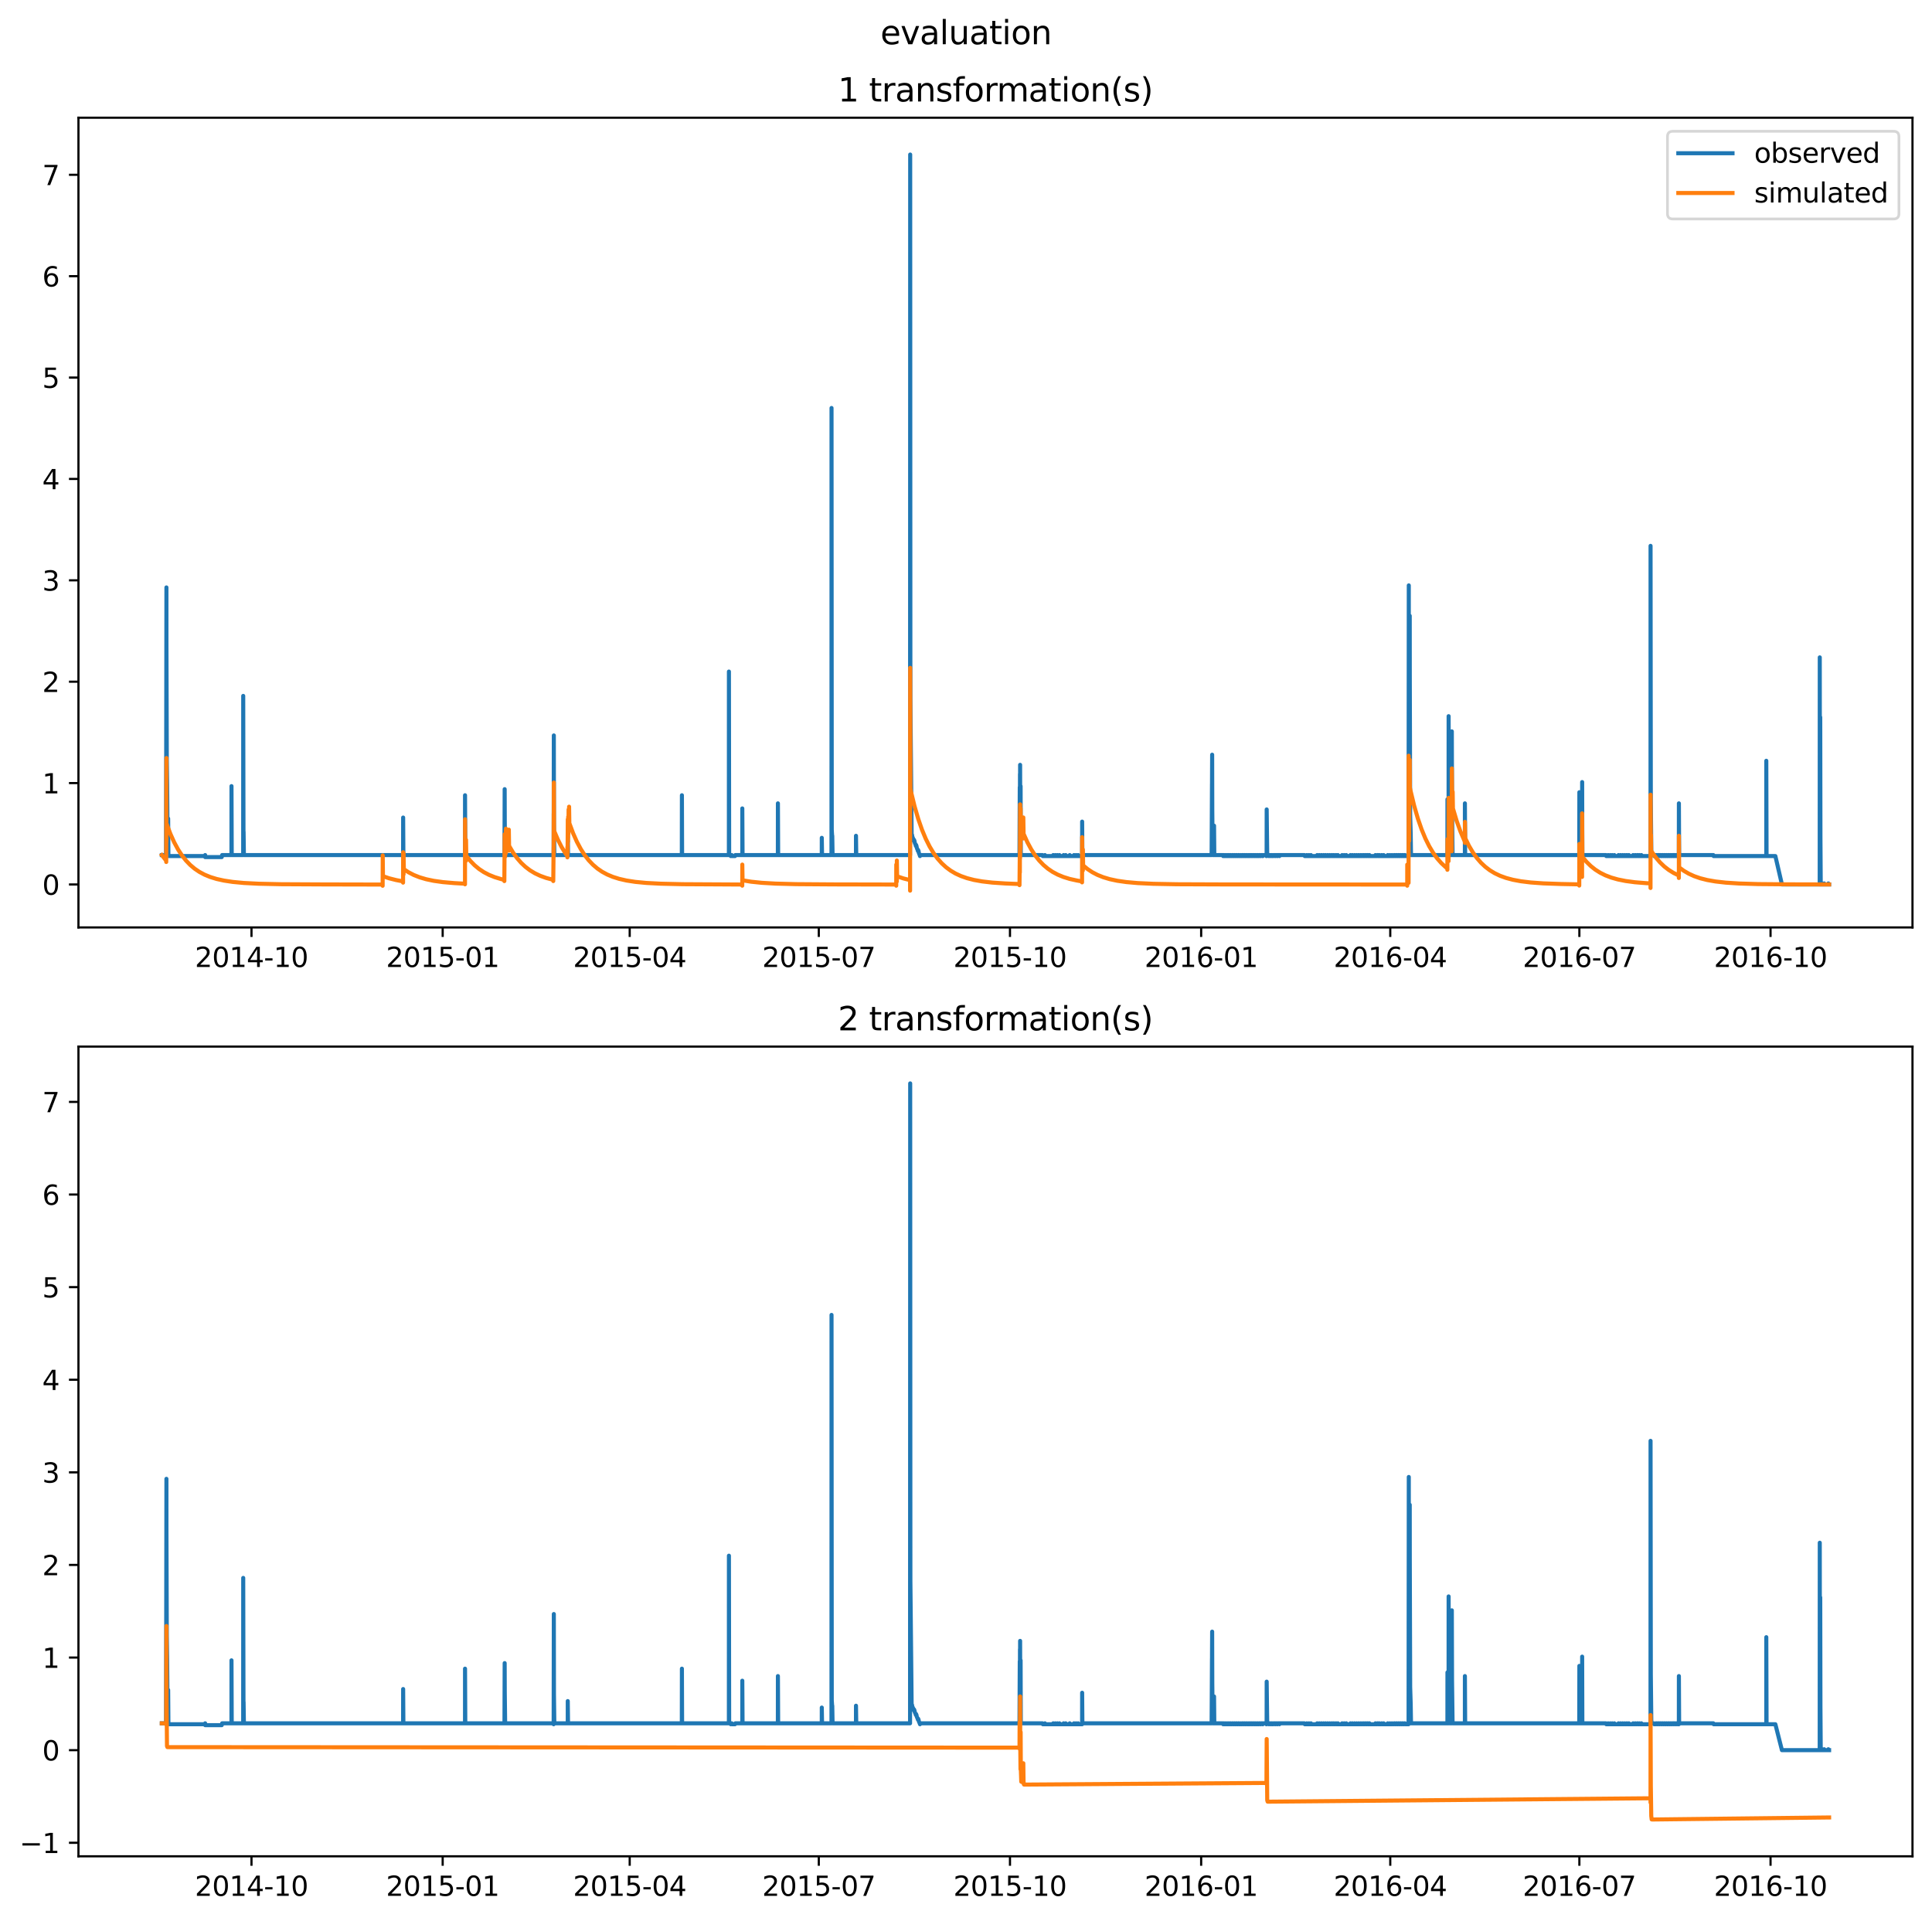 <?xml version="1.0" encoding="utf-8" standalone="no"?>
<!DOCTYPE svg PUBLIC "-//W3C//DTD SVG 1.1//EN"
  "http://www.w3.org/Graphics/SVG/1.1/DTD/svg11.dtd">
<svg xmlns:xlink="http://www.w3.org/1999/xlink" width="712.782pt" height="708.798pt" viewBox="0 0 712.782 708.798" xmlns="http://www.w3.org/2000/svg" version="1.1">
 <defs>
  <style type="text/css">*{stroke-linejoin: round; stroke-linecap: butt}</style>
 </defs>
 <g id="figure_1">
  <g id="patch_1">
   <path d="M 0 708.798 
L 712.782 708.798 
L 712.782 0 
L 0 0 
z
" style="fill: #ffffff"/>
  </g>
  <g id="axes_1">
   <g id="patch_2">
    <path d="M 28.942 342.2 
L 705.582 342.2 
L 705.582 43.44 
L 28.942 43.44 
z
" style="fill: #ffffff"/>
   </g>
   <g id="matplotlib.axis_1">
    <g id="xtick_1">
     <g id="line2d_1">
      <defs>
       <path id="m75686a0980" d="M 0 0 
L 0 3.5 
" style="stroke: #000000; stroke-width: 0.8"/>
      </defs>
      <g>
       <use xlink:href="#m75686a0980" x="92.785" y="342.2" style="stroke: #000000; stroke-width: 0.8"/>
      </g>
     </g>
     <g id="text_1">
      <!-- 2014-10 -->
      <g transform="translate(71.893 356.798) scale(0.1 -0.1)">
       <defs>
        <path id="DejaVuSans-32" d="M 1228 531 
L 3431 531 
L 3431 0 
L 469 0 
L 469 531 
Q 828 903 1448 1529 
Q 2069 2156 2228 2338 
Q 2531 2678 2651 2914 
Q 2772 3150 2772 3378 
Q 2772 3750 2511 3984 
Q 2250 4219 1831 4219 
Q 1534 4219 1204 4116 
Q 875 4013 500 3803 
L 500 4441 
Q 881 4594 1212 4672 
Q 1544 4750 1819 4750 
Q 2544 4750 2975 4387 
Q 3406 4025 3406 3419 
Q 3406 3131 3298 2873 
Q 3191 2616 2906 2266 
Q 2828 2175 2409 1742 
Q 1991 1309 1228 531 
z
" transform="scale(0.016)"/>
        <path id="DejaVuSans-30" d="M 2034 4250 
Q 1547 4250 1301 3770 
Q 1056 3291 1056 2328 
Q 1056 1369 1301 889 
Q 1547 409 2034 409 
Q 2525 409 2770 889 
Q 3016 1369 3016 2328 
Q 3016 3291 2770 3770 
Q 2525 4250 2034 4250 
z
M 2034 4750 
Q 2819 4750 3233 4129 
Q 3647 3509 3647 2328 
Q 3647 1150 3233 529 
Q 2819 -91 2034 -91 
Q 1250 -91 836 529 
Q 422 1150 422 2328 
Q 422 3509 836 4129 
Q 1250 4750 2034 4750 
z
" transform="scale(0.016)"/>
        <path id="DejaVuSans-31" d="M 794 531 
L 1825 531 
L 1825 4091 
L 703 3866 
L 703 4441 
L 1819 4666 
L 2450 4666 
L 2450 531 
L 3481 531 
L 3481 0 
L 794 0 
L 794 531 
z
" transform="scale(0.016)"/>
        <path id="DejaVuSans-34" d="M 2419 4116 
L 825 1625 
L 2419 1625 
L 2419 4116 
z
M 2253 4666 
L 3047 4666 
L 3047 1625 
L 3713 1625 
L 3713 1100 
L 3047 1100 
L 3047 0 
L 2419 0 
L 2419 1100 
L 313 1100 
L 313 1709 
L 2253 4666 
z
" transform="scale(0.016)"/>
        <path id="DejaVuSans-2d" d="M 313 2009 
L 1997 2009 
L 1997 1497 
L 313 1497 
L 313 2009 
z
" transform="scale(0.016)"/>
       </defs>
       <use xlink:href="#DejaVuSans-32"/>
       <use xlink:href="#DejaVuSans-30" x="63.623"/>
       <use xlink:href="#DejaVuSans-31" x="127.246"/>
       <use xlink:href="#DejaVuSans-34" x="190.869"/>
       <use xlink:href="#DejaVuSans-2d" x="254.492"/>
       <use xlink:href="#DejaVuSans-31" x="290.576"/>
       <use xlink:href="#DejaVuSans-30" x="354.199"/>
      </g>
     </g>
    </g>
    <g id="xtick_2">
     <g id="line2d_2">
      <g>
       <use xlink:href="#m75686a0980" x="163.318" y="342.2" style="stroke: #000000; stroke-width: 0.8"/>
      </g>
     </g>
     <g id="text_2">
      <!-- 2015-01 -->
      <g transform="translate(142.426 356.798) scale(0.1 -0.1)">
       <defs>
        <path id="DejaVuSans-35" d="M 691 4666 
L 3169 4666 
L 3169 4134 
L 1269 4134 
L 1269 2991 
Q 1406 3038 1543 3061 
Q 1681 3084 1819 3084 
Q 2600 3084 3056 2656 
Q 3513 2228 3513 1497 
Q 3513 744 3044 326 
Q 2575 -91 1722 -91 
Q 1428 -91 1123 -41 
Q 819 9 494 109 
L 494 744 
Q 775 591 1075 516 
Q 1375 441 1709 441 
Q 2250 441 2565 725 
Q 2881 1009 2881 1497 
Q 2881 1984 2565 2268 
Q 2250 2553 1709 2553 
Q 1456 2553 1204 2497 
Q 953 2441 691 2322 
L 691 4666 
z
" transform="scale(0.016)"/>
       </defs>
       <use xlink:href="#DejaVuSans-32"/>
       <use xlink:href="#DejaVuSans-30" x="63.623"/>
       <use xlink:href="#DejaVuSans-31" x="127.246"/>
       <use xlink:href="#DejaVuSans-35" x="190.869"/>
       <use xlink:href="#DejaVuSans-2d" x="254.492"/>
       <use xlink:href="#DejaVuSans-30" x="290.576"/>
       <use xlink:href="#DejaVuSans-31" x="354.199"/>
      </g>
     </g>
    </g>
    <g id="xtick_3">
     <g id="line2d_3">
      <g>
       <use xlink:href="#m75686a0980" x="232.318" y="342.2" style="stroke: #000000; stroke-width: 0.8"/>
      </g>
     </g>
     <g id="text_3">
      <!-- 2015-04 -->
      <g transform="translate(211.426 356.798) scale(0.1 -0.1)">
       <use xlink:href="#DejaVuSans-32"/>
       <use xlink:href="#DejaVuSans-30" x="63.623"/>
       <use xlink:href="#DejaVuSans-31" x="127.246"/>
       <use xlink:href="#DejaVuSans-35" x="190.869"/>
       <use xlink:href="#DejaVuSans-2d" x="254.492"/>
       <use xlink:href="#DejaVuSans-30" x="290.576"/>
       <use xlink:href="#DejaVuSans-34" x="354.199"/>
      </g>
     </g>
    </g>
    <g id="xtick_4">
     <g id="line2d_4">
      <g>
       <use xlink:href="#m75686a0980" x="302.084" y="342.2" style="stroke: #000000; stroke-width: 0.8"/>
      </g>
     </g>
     <g id="text_4">
      <!-- 2015-07 -->
      <g transform="translate(281.192 356.798) scale(0.1 -0.1)">
       <defs>
        <path id="DejaVuSans-37" d="M 525 4666 
L 3525 4666 
L 3525 4397 
L 1831 0 
L 1172 0 
L 2766 4134 
L 525 4134 
L 525 4666 
z
" transform="scale(0.016)"/>
       </defs>
       <use xlink:href="#DejaVuSans-32"/>
       <use xlink:href="#DejaVuSans-30" x="63.623"/>
       <use xlink:href="#DejaVuSans-31" x="127.246"/>
       <use xlink:href="#DejaVuSans-35" x="190.869"/>
       <use xlink:href="#DejaVuSans-2d" x="254.492"/>
       <use xlink:href="#DejaVuSans-30" x="290.576"/>
       <use xlink:href="#DejaVuSans-37" x="354.199"/>
      </g>
     </g>
    </g>
    <g id="xtick_5">
     <g id="line2d_5">
      <g>
       <use xlink:href="#m75686a0980" x="372.617" y="342.2" style="stroke: #000000; stroke-width: 0.8"/>
      </g>
     </g>
     <g id="text_5">
      <!-- 2015-10 -->
      <g transform="translate(351.725 356.798) scale(0.1 -0.1)">
       <use xlink:href="#DejaVuSans-32"/>
       <use xlink:href="#DejaVuSans-30" x="63.623"/>
       <use xlink:href="#DejaVuSans-31" x="127.246"/>
       <use xlink:href="#DejaVuSans-35" x="190.869"/>
       <use xlink:href="#DejaVuSans-2d" x="254.492"/>
       <use xlink:href="#DejaVuSans-31" x="290.576"/>
       <use xlink:href="#DejaVuSans-30" x="354.199"/>
      </g>
     </g>
    </g>
    <g id="xtick_6">
     <g id="line2d_6">
      <g>
       <use xlink:href="#m75686a0980" x="443.15" y="342.2" style="stroke: #000000; stroke-width: 0.8"/>
      </g>
     </g>
     <g id="text_6">
      <!-- 2016-01 -->
      <g transform="translate(422.258 356.798) scale(0.1 -0.1)">
       <defs>
        <path id="DejaVuSans-36" d="M 2113 2584 
Q 1688 2584 1439 2293 
Q 1191 2003 1191 1497 
Q 1191 994 1439 701 
Q 1688 409 2113 409 
Q 2538 409 2786 701 
Q 3034 994 3034 1497 
Q 3034 2003 2786 2293 
Q 2538 2584 2113 2584 
z
M 3366 4563 
L 3366 3988 
Q 3128 4100 2886 4159 
Q 2644 4219 2406 4219 
Q 1781 4219 1451 3797 
Q 1122 3375 1075 2522 
Q 1259 2794 1537 2939 
Q 1816 3084 2150 3084 
Q 2853 3084 3261 2657 
Q 3669 2231 3669 1497 
Q 3669 778 3244 343 
Q 2819 -91 2113 -91 
Q 1303 -91 875 529 
Q 447 1150 447 2328 
Q 447 3434 972 4092 
Q 1497 4750 2381 4750 
Q 2619 4750 2861 4703 
Q 3103 4656 3366 4563 
z
" transform="scale(0.016)"/>
       </defs>
       <use xlink:href="#DejaVuSans-32"/>
       <use xlink:href="#DejaVuSans-30" x="63.623"/>
       <use xlink:href="#DejaVuSans-31" x="127.246"/>
       <use xlink:href="#DejaVuSans-36" x="190.869"/>
       <use xlink:href="#DejaVuSans-2d" x="254.492"/>
       <use xlink:href="#DejaVuSans-30" x="290.576"/>
       <use xlink:href="#DejaVuSans-31" x="354.199"/>
      </g>
     </g>
    </g>
    <g id="xtick_7">
     <g id="line2d_7">
      <g>
       <use xlink:href="#m75686a0980" x="512.916" y="342.2" style="stroke: #000000; stroke-width: 0.8"/>
      </g>
     </g>
     <g id="text_7">
      <!-- 2016-04 -->
      <g transform="translate(492.025 356.798) scale(0.1 -0.1)">
       <use xlink:href="#DejaVuSans-32"/>
       <use xlink:href="#DejaVuSans-30" x="63.623"/>
       <use xlink:href="#DejaVuSans-31" x="127.246"/>
       <use xlink:href="#DejaVuSans-36" x="190.869"/>
       <use xlink:href="#DejaVuSans-2d" x="254.492"/>
       <use xlink:href="#DejaVuSans-30" x="290.576"/>
       <use xlink:href="#DejaVuSans-34" x="354.199"/>
      </g>
     </g>
    </g>
    <g id="xtick_8">
     <g id="line2d_8">
      <g>
       <use xlink:href="#m75686a0980" x="582.683" y="342.2" style="stroke: #000000; stroke-width: 0.8"/>
      </g>
     </g>
     <g id="text_8">
      <!-- 2016-07 -->
      <g transform="translate(561.791 356.798) scale(0.1 -0.1)">
       <use xlink:href="#DejaVuSans-32"/>
       <use xlink:href="#DejaVuSans-30" x="63.623"/>
       <use xlink:href="#DejaVuSans-31" x="127.246"/>
       <use xlink:href="#DejaVuSans-36" x="190.869"/>
       <use xlink:href="#DejaVuSans-2d" x="254.492"/>
       <use xlink:href="#DejaVuSans-30" x="290.576"/>
       <use xlink:href="#DejaVuSans-37" x="354.199"/>
      </g>
     </g>
    </g>
    <g id="xtick_9">
     <g id="line2d_9">
      <g>
       <use xlink:href="#m75686a0980" x="653.216" y="342.2" style="stroke: #000000; stroke-width: 0.8"/>
      </g>
     </g>
     <g id="text_9">
      <!-- 2016-10 -->
      <g transform="translate(632.324 356.798) scale(0.1 -0.1)">
       <use xlink:href="#DejaVuSans-32"/>
       <use xlink:href="#DejaVuSans-30" x="63.623"/>
       <use xlink:href="#DejaVuSans-31" x="127.246"/>
       <use xlink:href="#DejaVuSans-36" x="190.869"/>
       <use xlink:href="#DejaVuSans-2d" x="254.492"/>
       <use xlink:href="#DejaVuSans-31" x="290.576"/>
       <use xlink:href="#DejaVuSans-30" x="354.199"/>
      </g>
     </g>
    </g>
   </g>
   <g id="matplotlib.axis_2">
    <g id="ytick_1">
     <g id="line2d_10">
      <defs>
       <path id="m920cc07e1d" d="M 0 0 
L -3.5 0 
" style="stroke: #000000; stroke-width: 0.8"/>
      </defs>
      <g>
       <use xlink:href="#m920cc07e1d" x="28.942" y="326.339" style="stroke: #000000; stroke-width: 0.8"/>
      </g>
     </g>
     <g id="text_10">
      <!-- 0 -->
      <g transform="translate(15.58 330.138) scale(0.1 -0.1)">
       <use xlink:href="#DejaVuSans-30"/>
      </g>
     </g>
    </g>
    <g id="ytick_2">
     <g id="line2d_11">
      <g>
       <use xlink:href="#m920cc07e1d" x="28.942" y="288.933" style="stroke: #000000; stroke-width: 0.8"/>
      </g>
     </g>
     <g id="text_11">
      <!-- 1 -->
      <g transform="translate(15.58 292.733) scale(0.1 -0.1)">
       <use xlink:href="#DejaVuSans-31"/>
      </g>
     </g>
    </g>
    <g id="ytick_3">
     <g id="line2d_12">
      <g>
       <use xlink:href="#m920cc07e1d" x="28.942" y="251.528" style="stroke: #000000; stroke-width: 0.8"/>
      </g>
     </g>
     <g id="text_12">
      <!-- 2 -->
      <g transform="translate(15.58 255.327) scale(0.1 -0.1)">
       <use xlink:href="#DejaVuSans-32"/>
      </g>
     </g>
    </g>
    <g id="ytick_4">
     <g id="line2d_13">
      <g>
       <use xlink:href="#m920cc07e1d" x="28.942" y="214.123" style="stroke: #000000; stroke-width: 0.8"/>
      </g>
     </g>
     <g id="text_13">
      <!-- 3 -->
      <g transform="translate(15.58 217.922) scale(0.1 -0.1)">
       <defs>
        <path id="DejaVuSans-33" d="M 2597 2516 
Q 3050 2419 3304 2112 
Q 3559 1806 3559 1356 
Q 3559 666 3084 287 
Q 2609 -91 1734 -91 
Q 1441 -91 1130 -33 
Q 819 25 488 141 
L 488 750 
Q 750 597 1062 519 
Q 1375 441 1716 441 
Q 2309 441 2620 675 
Q 2931 909 2931 1356 
Q 2931 1769 2642 2001 
Q 2353 2234 1838 2234 
L 1294 2234 
L 1294 2753 
L 1863 2753 
Q 2328 2753 2575 2939 
Q 2822 3125 2822 3475 
Q 2822 3834 2567 4026 
Q 2313 4219 1838 4219 
Q 1578 4219 1281 4162 
Q 984 4106 628 3988 
L 628 4550 
Q 988 4650 1302 4700 
Q 1616 4750 1894 4750 
Q 2613 4750 3031 4423 
Q 3450 4097 3450 3541 
Q 3450 3153 3228 2886 
Q 3006 2619 2597 2516 
z
" transform="scale(0.016)"/>
       </defs>
       <use xlink:href="#DejaVuSans-33"/>
      </g>
     </g>
    </g>
    <g id="ytick_5">
     <g id="line2d_14">
      <g>
       <use xlink:href="#m920cc07e1d" x="28.942" y="176.717" style="stroke: #000000; stroke-width: 0.8"/>
      </g>
     </g>
     <g id="text_14">
      <!-- 4 -->
      <g transform="translate(15.58 180.516) scale(0.1 -0.1)">
       <use xlink:href="#DejaVuSans-34"/>
      </g>
     </g>
    </g>
    <g id="ytick_6">
     <g id="line2d_15">
      <g>
       <use xlink:href="#m920cc07e1d" x="28.942" y="139.312" style="stroke: #000000; stroke-width: 0.8"/>
      </g>
     </g>
     <g id="text_15">
      <!-- 5 -->
      <g transform="translate(15.58 143.111) scale(0.1 -0.1)">
       <use xlink:href="#DejaVuSans-35"/>
      </g>
     </g>
    </g>
    <g id="ytick_7">
     <g id="line2d_16">
      <g>
       <use xlink:href="#m920cc07e1d" x="28.942" y="101.906" style="stroke: #000000; stroke-width: 0.8"/>
      </g>
     </g>
     <g id="text_16">
      <!-- 6 -->
      <g transform="translate(15.58 105.706) scale(0.1 -0.1)">
       <use xlink:href="#DejaVuSans-36"/>
      </g>
     </g>
    </g>
    <g id="ytick_8">
     <g id="line2d_17">
      <g>
       <use xlink:href="#m920cc07e1d" x="28.942" y="64.501" style="stroke: #000000; stroke-width: 0.8"/>
      </g>
     </g>
     <g id="text_17">
      <!-- 7 -->
      <g transform="translate(15.58 68.3) scale(0.1 -0.1)">
       <use xlink:href="#DejaVuSans-37"/>
      </g>
     </g>
    </g>
   </g>
   <g id="line2d_18">
    <path d="M 59.699 315.491 
L 61.264 315.491 
L 61.4 216.741 
L 61.408 237.314 
L 61.543 280.33 
L 61.663 289.307 
L 61.863 315.491 
L 62.022 315.491 
L 62.038 302.025 
L 62.126 315.491 
L 62.222 315.491 
L 62.334 315.865 
L 75.679 315.865 
L 75.687 315.491 
L 75.695 316.239 
L 75.775 316.239 
L 81.812 316.239 
L 81.948 315.491 
L 85.39 315.491 
L 85.406 290.056 
L 85.494 315.491 
L 89.718 315.491 
L 89.734 256.765 
L 89.83 306.888 
L 89.87 306.888 
L 89.982 315.491 
L 148.719 315.491 
L 148.735 301.651 
L 148.823 315.491 
L 171.559 315.491 
L 171.567 293.422 
L 171.663 315.491 
L 186.118 315.491 
L 186.19 291.178 
L 186.23 303.147 
L 186.366 315.491 
L 204.167 315.491 
L 204.254 315.865 
L 204.262 315.491 
L 204.326 271.353 
L 204.374 303.896 
L 204.51 315.491 
L 209.461 315.491 
L 209.469 306.514 
L 209.565 315.491 
L 251.548 315.491 
L 251.58 293.422 
L 251.652 315.491 
L 268.91 315.491 
L 268.926 247.787 
L 269.014 315.491 
L 269.493 315.491 
L 269.604 315.865 
L 269.636 315.865 
L 269.748 315.491 
L 269.972 315.491 
L 270.084 315.865 
L 271.162 315.865 
L 271.274 315.491 
L 273.853 315.491 
L 273.861 298.285 
L 273.957 315.491 
L 286.982 315.491 
L 286.998 296.414 
L 287.086 315.491 
L 303.178 315.491 
L 303.186 309.132 
L 303.282 315.491 
L 306.764 315.491 
L 306.78 150.533 
L 306.868 306.14 
L 306.995 308.384 
L 307.051 308.384 
L 307.163 315.491 
L 315.796 315.491 
L 315.804 308.384 
L 315.9 315.491 
L 335.753 315.491 
L 335.801 57.02 
L 335.873 257.887 
L 336.336 308.01 
L 336.472 308.01 
L 336.592 308.758 
L 336.624 308.758 
L 336.735 309.132 
L 336.775 309.132 
L 336.887 309.506 
L 336.927 309.506 
L 337.039 309.88 
L 337.079 309.88 
L 337.127 310.254 
L 337.183 309.88 
L 337.223 309.88 
L 337.334 310.254 
L 337.374 310.254 
L 337.494 311.003 
L 337.526 311.003 
L 337.638 311.377 
L 337.678 311.377 
L 337.79 311.751 
L 337.83 311.751 
L 337.885 312.125 
L 337.933 311.751 
L 337.981 311.751 
L 338.093 312.125 
L 338.125 312.125 
L 338.245 312.873 
L 338.277 312.873 
L 338.389 313.247 
L 338.428 313.247 
L 338.54 313.621 
L 338.58 313.621 
L 338.644 313.995 
L 338.684 313.621 
L 338.732 313.621 
L 338.844 313.995 
L 338.884 313.995 
L 339.003 314.743 
L 339.027 314.743 
L 339.139 315.117 
L 339.179 315.117 
L 339.291 315.491 
L 339.331 315.491 
L 339.411 315.865 
L 339.435 315.491 
L 376.123 315.491 
L 376.227 290.43 
L 376.235 291.926 
L 376.29 306.888 
L 376.306 285.567 
L 376.346 300.903 
L 376.354 282.2 
L 376.442 315.491 
L 376.45 315.491 
L 376.506 315.491 
L 376.538 290.056 
L 376.61 315.491 
L 384.612 315.491 
L 384.724 315.865 
L 385.419 315.865 
L 385.506 315.491 
L 385.522 315.865 
L 388.565 315.865 
L 388.573 315.491 
L 388.669 315.865 
L 389.316 315.865 
L 389.34 315.491 
L 389.42 315.865 
L 390.034 315.865 
L 390.106 315.491 
L 390.138 315.865 
L 390.809 315.865 
L 390.873 315.491 
L 390.913 315.865 
L 392.358 315.865 
L 392.406 315.491 
L 392.462 315.865 
L 393.141 315.865 
L 393.181 315.491 
L 393.245 315.865 
L 394.65 315.865 
L 394.658 315.491 
L 394.754 315.865 
L 396.192 315.865 
L 396.24 315.491 
L 396.296 315.865 
L 396.974 315.865 
L 397.006 315.491 
L 397.078 315.865 
L 397.717 315.865 
L 397.773 315.491 
L 397.821 315.865 
L 399.226 315.865 
L 399.242 303.147 
L 399.33 315.491 
L 447.007 315.491 
L 447.143 289.307 
L 447.151 289.682 
L 447.167 285.941 
L 447.207 278.46 
L 447.255 299.033 
L 447.406 315.491 
L 447.894 315.491 
L 447.902 304.644 
L 447.997 315.491 
L 451.152 315.491 
L 451.264 315.865 
L 451.344 315.865 
L 451.455 315.491 
L 451.647 315.491 
L 451.759 315.865 
L 452.11 315.865 
L 452.222 315.491 
L 452.398 315.491 
L 452.51 315.865 
L 452.893 315.865 
L 453.005 315.491 
L 453.172 315.491 
L 453.284 315.865 
L 453.644 315.865 
L 453.755 315.491 
L 453.939 315.491 
L 454.051 315.865 
L 454.442 315.865 
L 454.554 315.491 
L 454.762 315.491 
L 454.873 315.865 
L 455.225 315.865 
L 455.337 315.491 
L 455.496 315.491 
L 455.608 315.865 
L 455.944 315.865 
L 456.055 315.491 
L 456.263 315.491 
L 456.375 315.865 
L 456.75 315.865 
L 456.862 315.491 
L 457.094 315.491 
L 457.205 315.865 
L 457.645 315.865 
L 457.756 315.491 
L 457.796 315.491 
L 457.908 315.865 
L 458.259 315.865 
L 458.371 315.491 
L 458.603 315.491 
L 458.715 315.865 
L 459.01 315.865 
L 459.122 315.491 
L 459.314 315.491 
L 459.425 315.865 
L 459.777 315.865 
L 459.889 315.491 
L 460.112 315.491 
L 460.224 315.865 
L 460.599 315.865 
L 460.711 315.491 
L 460.879 315.491 
L 460.991 315.865 
L 461.302 315.865 
L 461.414 315.491 
L 461.678 315.491 
L 461.789 315.865 
L 462.077 315.865 
L 462.189 315.491 
L 462.452 315.491 
L 462.564 315.865 
L 462.844 315.865 
L 462.955 315.491 
L 463.155 315.491 
L 463.267 315.865 
L 463.61 315.865 
L 463.722 315.491 
L 463.93 315.491 
L 464.041 315.865 
L 464.377 315.865 
L 464.489 315.491 
L 464.792 315.491 
L 464.904 315.865 
L 465.159 315.865 
L 465.271 315.491 
L 465.703 315.491 
L 465.814 315.865 
L 465.902 315.865 
L 466.014 315.491 
L 467.084 315.491 
L 467.196 315.865 
L 467.3 315.865 
L 467.324 298.659 
L 467.412 306.514 
L 467.523 315.491 
L 467.995 315.491 
L 468.106 315.865 
L 468.202 315.865 
L 468.314 315.491 
L 468.649 315.491 
L 468.761 315.865 
L 468.969 315.865 
L 469.081 315.491 
L 469.328 315.491 
L 469.44 315.865 
L 469.743 315.865 
L 469.855 315.491 
L 470.302 315.491 
L 470.414 315.865 
L 470.502 315.865 
L 470.614 315.491 
L 471.037 315.491 
L 471.149 315.865 
L 471.269 315.865 
L 471.381 315.491 
L 471.94 315.491 
L 472.027 315.865 
L 472.043 315.491 
L 481.259 315.491 
L 481.371 315.865 
L 482.066 315.865 
L 482.122 315.491 
L 482.17 315.865 
L 482.817 315.865 
L 482.897 315.491 
L 482.92 315.865 
L 483.551 315.865 
L 483.655 315.491 
L 483.767 315.865 
L 485.891 315.865 
L 485.955 315.491 
L 485.995 315.865 
L 486.634 315.865 
L 486.73 315.491 
L 486.738 315.865 
L 487.377 315.865 
L 487.489 315.491 
L 487.512 315.491 
L 487.624 315.865 
L 488.159 315.865 
L 488.271 315.491 
L 488.303 315.491 
L 488.415 315.865 
L 488.902 315.865 
L 489.014 315.491 
L 489.046 315.491 
L 489.158 315.865 
L 489.693 315.865 
L 489.804 315.491 
L 489.916 315.865 
L 490.451 315.865 
L 490.563 315.491 
L 490.587 315.491 
L 490.699 315.865 
L 491.226 315.865 
L 491.338 315.491 
L 491.442 315.491 
L 491.553 315.865 
L 491.969 315.865 
L 492.081 315.491 
L 492.12 315.491 
L 492.232 315.865 
L 492.743 315.865 
L 492.855 315.491 
L 492.911 315.491 
L 493.023 315.865 
L 493.574 315.865 
L 493.598 315.491 
L 493.678 315.865 
L 495.091 315.865 
L 495.155 315.491 
L 495.195 315.865 
L 495.81 315.865 
L 495.922 315.491 
L 495.93 315.491 
L 496.042 315.865 
L 496.569 315.865 
L 496.68 315.491 
L 496.696 315.491 
L 496.808 315.865 
L 498.158 315.865 
L 498.222 315.491 
L 498.262 315.865 
L 498.909 315.865 
L 498.933 315.491 
L 499.012 315.865 
L 499.675 315.865 
L 499.739 315.491 
L 499.779 315.865 
L 500.466 315.865 
L 500.522 315.491 
L 500.57 315.865 
L 501.193 315.865 
L 501.296 315.491 
L 501.408 315.865 
L 501.943 315.865 
L 502.055 315.491 
L 502.095 315.491 
L 502.207 315.865 
L 502.694 315.865 
L 502.806 315.491 
L 502.95 315.491 
L 503.061 315.865 
L 503.461 315.865 
L 503.572 315.491 
L 503.748 315.491 
L 503.86 315.865 
L 504.227 315.865 
L 504.339 315.491 
L 504.531 315.491 
L 504.643 315.865 
L 504.994 315.865 
L 505.106 315.491 
L 505.234 315.491 
L 505.345 315.865 
L 507.326 315.865 
L 507.438 315.491 
L 507.55 315.865 
L 508.069 315.865 
L 508.18 315.491 
L 508.356 315.491 
L 508.468 315.865 
L 508.915 315.865 
L 508.923 315.491 
L 509.019 315.865 
L 509.65 315.865 
L 509.754 315.491 
L 509.865 315.865 
L 510.456 315.865 
L 510.488 315.491 
L 510.56 315.865 
L 511.974 315.865 
L 511.99 315.491 
L 512.078 315.865 
L 512.693 315.865 
L 512.788 315.491 
L 512.796 315.865 
L 513.451 315.865 
L 513.563 315.491 
L 513.675 315.865 
L 514.21 315.865 
L 514.322 315.491 
L 514.489 315.491 
L 514.601 315.865 
L 514.977 315.865 
L 515.088 315.491 
L 515.28 315.491 
L 515.392 315.865 
L 515.743 315.865 
L 515.855 315.491 
L 516.055 315.491 
L 516.167 315.865 
L 516.502 315.865 
L 516.614 315.491 
L 516.837 315.491 
L 516.949 315.865 
L 517.269 315.865 
L 517.38 315.491 
L 517.588 315.491 
L 517.7 315.865 
L 518.051 315.865 
L 518.163 315.491 
L 518.371 315.491 
L 518.482 315.865 
L 519.672 315.865 
L 519.752 215.993 
L 519.784 255.643 
L 519.896 302.399 
L 519.904 289.307 
L 520 244.047 
L 520.016 264.62 
L 520.072 298.659 
L 520.096 229.085 
L 520.104 227.215 
L 520.12 248.91 
L 520.263 300.903 
L 520.455 307.636 
L 520.567 315.491 
L 533.999 315.491 
L 534.015 294.918 
L 534.103 315.491 
L 534.207 315.491 
L 534.223 307.636 
L 534.311 315.491 
L 534.423 315.491 
L 534.447 264.246 
L 534.55 291.552 
L 534.83 315.491 
L 535.589 315.491 
L 535.629 269.857 
L 535.708 298.285 
L 535.908 315.491 
L 540.444 315.491 
L 540.452 296.414 
L 540.548 315.491 
L 582.643 315.491 
L 582.683 292.3 
L 582.746 315.491 
L 583.681 315.491 
L 583.713 288.559 
L 583.785 315.491 
L 592.505 315.491 
L 592.617 315.865 
L 593.216 315.865 
L 593.296 315.491 
L 593.32 315.865 
L 593.967 315.865 
L 594.079 315.491 
L 594.19 315.865 
L 594.773 315.865 
L 594.805 315.491 
L 594.877 315.865 
L 595.524 315.865 
L 595.596 315.491 
L 595.628 315.865 
L 597.073 315.865 
L 597.121 315.491 
L 597.177 315.865 
L 597.824 315.865 
L 597.896 315.491 
L 597.928 315.865 
L 598.567 315.865 
L 598.663 315.491 
L 598.671 315.865 
L 599.325 315.865 
L 599.437 315.491 
L 599.549 315.865 
L 600.084 315.865 
L 600.196 315.491 
L 600.228 315.491 
L 600.34 315.865 
L 600.907 315.865 
L 600.955 315.491 
L 601.011 315.865 
L 602.392 315.865 
L 602.504 315.491 
L 602.616 315.865 
L 603.151 315.865 
L 603.263 315.491 
L 603.319 315.491 
L 603.43 315.865 
L 603.917 315.865 
L 604.029 315.491 
L 604.173 315.491 
L 604.285 315.865 
L 604.684 315.865 
L 604.796 315.491 
L 604.828 315.491 
L 604.94 315.865 
L 605.499 315.865 
L 605.563 315.491 
L 605.603 315.865 
L 608.933 315.865 
L 608.949 201.405 
L 609.045 295.666 
L 609.236 315.491 
L 610.163 315.491 
L 610.274 315.865 
L 610.817 315.865 
L 610.929 315.491 
L 611.161 315.491 
L 611.273 315.865 
L 611.536 315.865 
L 611.648 315.491 
L 611.935 315.491 
L 612.047 315.865 
L 612.303 315.865 
L 612.415 315.491 
L 612.718 315.491 
L 612.83 315.865 
L 613.101 315.865 
L 613.213 315.491 
L 613.469 315.491 
L 613.581 315.865 
L 613.876 315.865 
L 613.988 315.491 
L 614.22 315.491 
L 614.331 315.865 
L 614.627 315.865 
L 614.747 315.491 
L 614.962 315.491 
L 615.074 315.865 
L 615.409 315.865 
L 615.521 315.491 
L 615.761 315.491 
L 615.873 315.865 
L 616.168 315.865 
L 616.28 315.491 
L 616.535 315.491 
L 616.647 315.865 
L 616.895 315.865 
L 617.007 315.491 
L 617.39 315.491 
L 617.406 315.865 
L 617.494 315.491 
L 617.518 315.491 
L 617.63 315.865 
L 617.662 315.865 
L 617.773 315.491 
L 618.085 315.491 
L 618.197 315.865 
L 618.428 315.865 
L 618.54 315.491 
L 618.851 315.491 
L 618.963 315.865 
L 619.195 315.865 
L 619.307 315.491 
L 619.379 315.491 
L 619.387 315.865 
L 619.402 296.414 
L 619.49 315.491 
L 632.108 315.491 
L 632.22 315.865 
L 651.642 315.865 
L 651.65 280.704 
L 651.746 315.865 
L 654.996 315.865 
L 657.416 326.339 
L 671.352 326.339 
L 671.376 242.551 
L 671.456 326.339 
L 671.52 326.339 
L 671.552 264.62 
L 671.623 308.758 
L 671.735 326.339 
L 672.143 326.339 
L 672.238 325.965 
L 672.246 326.339 
L 672.949 326.339 
L 673.005 325.965 
L 673.053 326.339 
L 674.522 326.339 
L 674.538 325.965 
L 674.626 326.339 
L 674.826 326.339 
L 674.826 326.339 
" clip-path="url(#p358cf9ad97)" style="fill: none; stroke: #1f77b4; stroke-width: 1.5; stroke-linecap: square"/>
   </g>
   <g id="line2d_19">
    <path d="M 59.699 315.491 
L 61.192 317.408 
L 61.312 317.581 
L 61.32 317.425 
L 61.328 318.049 
L 61.344 310.691 
L 61.408 279.691 
L 61.368 310.855 
L 61.479 303.993 
L 62.869 307.691 
L 64.267 310.793 
L 65.688 313.419 
L 67.142 315.647 
L 68.635 317.536 
L 70.192 319.151 
L 71.829 320.531 
L 73.578 321.714 
L 75.471 322.724 
L 77.563 323.586 
L 79.927 324.315 
L 82.611 324.907 
L 85.877 325.403 
L 89.966 325.789 
L 95.436 326.069 
L 103.654 326.246 
L 119.594 326.327 
L 141.156 326.373 
L 141.164 326.208 
L 141.172 326.823 
L 141.204 315.616 
L 141.284 323.282 
L 143.536 324.059 
L 146.124 324.711 
L 148.687 325.208 
L 148.695 325.044 
L 148.703 325.661 
L 148.735 314.458 
L 148.815 322.136 
L 148.863 322.195 
L 148.871 322.045 
L 148.879 322.624 
L 148.887 318.776 
L 148.895 314.851 
L 148.991 320.705 
L 150.756 321.862 
L 152.672 322.85 
L 154.797 323.693 
L 157.209 324.406 
L 160.012 324.997 
L 163.39 325.474 
L 167.662 325.843 
L 171.536 326.057 
L 171.544 325.974 
L 171.551 326.285 
L 171.575 302.287 
L 171.687 316.892 
L 171.903 317.186 
L 171.911 317.042 
L 171.919 317.625 
L 171.927 313.782 
L 171.935 309.863 
L 172.031 315.779 
L 173.532 317.654 
L 175.089 319.247 
L 176.734 320.615 
L 178.491 321.785 
L 180.4 322.787 
L 182.508 323.639 
L 184.896 324.361 
L 186.054 324.67 
L 186.062 324.518 
L 186.07 325.096 
L 186.19 307.82 
L 186.198 311.005 
L 186.318 315.637 
L 186.342 315.547 
L 186.35 316.132 
L 186.358 312.29 
L 186.366 308.372 
L 186.461 314.307 
L 186.557 314.489 
L 186.565 314.347 
L 186.573 314.934 
L 186.581 311.093 
L 186.661 305.756 
L 186.645 313.51 
L 186.685 311.157 
L 186.805 311.813 
L 187.691 313.429 
L 187.699 313.289 
L 187.707 313.876 
L 187.715 310.037 
L 187.723 306.122 
L 187.819 312.084 
L 189.257 314.517 
L 190.726 316.575 
L 192.251 318.334 
L 193.841 319.83 
L 195.526 321.112 
L 197.339 322.211 
L 199.319 323.149 
L 201.507 323.937 
L 204.031 324.61 
L 204.103 324.659 
L 204.111 324.506 
L 204.119 325.085 
L 204.246 312.613 
L 204.254 314.979 
L 204.294 300.191 
L 204.31 302.915 
L 204.334 288.751 
L 204.406 306.479 
L 205.804 309.782 
L 207.217 312.565 
L 208.663 314.928 
L 209.318 315.893 
L 209.326 315.75 
L 209.334 316.335 
L 209.342 312.493 
L 209.397 314.885 
L 209.469 304.032 
L 209.477 302.302 
L 209.549 310.541 
L 209.573 304.564 
L 209.605 309.113 
L 209.621 301.377 
L 209.685 307.772 
L 209.773 298.675 
L 209.797 304.099 
L 209.925 304.919 
L 209.933 304.788 
L 209.941 305.384 
L 209.957 297.647 
L 210.052 303.714 
L 211.434 307.439 
L 212.832 310.583 
L 214.253 313.245 
L 215.706 315.502 
L 217.2 317.417 
L 218.749 319.047 
L 220.378 320.44 
L 222.119 321.636 
L 224.004 322.66 
L 226.08 323.531 
L 228.42 324.268 
L 231.136 324.885 
L 234.378 325.386 
L 238.427 325.776 
L 243.825 326.06 
L 251.883 326.241 
L 267.273 326.326 
L 273.829 326.366 
L 273.837 326.212 
L 273.845 326.786 
L 273.861 319.004 
L 273.957 324.807 
L 277.111 325.323 
L 281.025 325.728 
L 286.184 326.027 
L 293.73 326.222 
L 307.435 326.319 
L 330.634 326.37 
L 330.642 326.217 
L 330.65 326.791 
L 330.666 319.009 
L 330.762 324.812 
L 330.85 324.861 
L 330.858 324.709 
L 330.866 325.285 
L 330.882 317.506 
L 330.977 323.328 
L 333.246 324.097 
L 335.729 324.737 
L 335.745 325 
L 335.753 323.678 
L 335.761 328.62 
L 335.769 294.793 
L 335.801 246.426 
L 335.881 291.047 
L 336.057 291.923 
L 337.414 297.498 
L 338.78 302.196 
L 340.161 306.17 
L 341.551 309.508 
L 342.965 312.337 
L 344.402 314.727 
L 345.879 316.759 
L 347.405 318.484 
L 349.002 319.959 
L 350.695 321.221 
L 352.516 322.301 
L 354.512 323.225 
L 356.749 324.012 
L 359.312 324.672 
L 362.339 325.215 
L 366.052 325.646 
L 370.86 325.968 
L 376.115 326.183 
L 376.123 326.033 
L 376.131 326.596 
L 376.227 315.764 
L 376.251 321.01 
L 376.258 321.94 
L 376.274 314.268 
L 376.298 316.674 
L 376.362 296.795 
L 376.338 316.704 
L 376.41 312.48 
L 376.482 312.646 
L 376.49 312.499 
L 376.498 313.116 
L 376.506 309.168 
L 376.538 298.289 
L 376.618 306.738 
L 377.504 308.907 
L 377.512 308.771 
L 377.52 309.363 
L 377.528 305.528 
L 377.536 301.618 
L 377.632 307.636 
L 379.03 310.747 
L 380.451 313.381 
L 381.905 315.615 
L 383.398 317.51 
L 384.955 319.13 
L 386.592 320.514 
L 388.333 321.695 
L 390.226 322.709 
L 392.318 323.575 
L 394.682 324.307 
L 397.262 324.874 
L 399.195 325.226 
L 399.202 325.104 
L 399.21 325.567 
L 399.234 308.9 
L 399.33 320.641 
L 399.474 320.779 
L 399.482 320.631 
L 399.49 321.211 
L 399.498 317.364 
L 399.506 313.441 
L 399.602 319.313 
L 401.247 320.667 
L 403.004 321.827 
L 404.913 322.82 
L 407.029 323.667 
L 409.425 324.383 
L 412.212 324.978 
L 415.55 325.457 
L 419.775 325.83 
L 425.485 326.097 
L 434.237 326.261 
L 452.206 326.331 
L 519.153 326.371 
L 519.161 326.217 
L 519.169 326.792 
L 519.185 319.01 
L 519.281 324.812 
L 519.656 324.948 
L 519.664 324.653 
L 519.672 325.761 
L 519.696 278.845 
L 519.792 307.673 
L 519.888 310.299 
L 519.896 306.34 
L 520.016 282.349 
L 520.032 293.633 
L 520.088 296.923 
L 520.104 286.345 
L 520.112 280.346 
L 520.16 292.671 
L 520.207 290.822 
L 520.383 291.703 
L 521.741 297.314 
L 523.106 302.042 
L 524.488 306.042 
L 525.878 309.401 
L 527.291 312.248 
L 528.729 314.653 
L 530.206 316.697 
L 531.731 318.434 
L 533.329 319.918 
L 533.967 320.465 
L 533.975 320.307 
L 533.983 320.927 
L 534.015 309.624 
L 534.103 315.949 
L 534.407 316.449 
L 534.415 315.998 
L 534.423 317.73 
L 534.439 294.406 
L 534.534 311.937 
L 535.581 314.095 
L 535.637 283.547 
L 535.732 292.943 
L 535.868 299.219 
L 535.908 299.393 
L 535.916 299.267 
L 535.924 299.869 
L 535.932 296.044 
L 535.94 292.143 
L 536.036 298.279 
L 537.409 302.874 
L 538.791 306.736 
L 540.189 309.997 
L 540.436 310.548 
L 540.444 310.411 
L 540.452 311.001 
L 540.46 307.165 
L 540.468 303.252 
L 540.564 309.25 
L 541.977 312.123 
L 543.375 314.475 
L 544.845 316.541 
L 546.37 318.306 
L 547.959 319.807 
L 549.644 321.094 
L 551.449 322.192 
L 553.43 323.135 
L 555.634 323.934 
L 558.157 324.607 
L 561.12 325.161 
L 564.738 325.604 
L 569.402 325.938 
L 575.934 326.168 
L 582.627 326.301 
L 582.635 326.139 
L 582.643 326.744 
L 582.683 311.393 
L 582.762 321.686 
L 583.665 322.299 
L 583.673 321.845 
L 583.681 323.56 
L 583.697 300.111 
L 583.793 316.16 
L 585.31 317.985 
L 586.883 319.532 
L 588.544 320.856 
L 590.325 321.99 
L 592.266 322.961 
L 594.422 323.788 
L 596.874 324.485 
L 599.741 325.062 
L 603.215 325.527 
L 607.631 325.882 
L 608.909 325.919 
L 608.925 325.5 
L 608.933 327.643 
L 608.949 293.239 
L 609.045 313.314 
L 609.1 315.777 
L 609.116 308.019 
L 609.156 313.858 
L 609.476 314.375 
L 610.905 316.396 
L 612.423 318.179 
L 614.004 319.697 
L 615.641 320.966 
L 617.438 322.087 
L 619.355 323.03 
L 619.371 323.098 
L 619.379 322.793 
L 619.387 323.945 
L 619.394 316.243 
L 619.402 308.389 
L 619.498 320.035 
L 621.199 321.287 
L 623.036 322.361 
L 625.049 323.278 
L 627.301 324.056 
L 629.888 324.709 
L 632.947 325.244 
L 636.708 325.668 
L 641.612 325.985 
L 648.624 326.197 
L 659.932 326.295 
L 674.826 326.332 
L 674.826 326.332 
" clip-path="url(#p358cf9ad97)" style="fill: none; stroke: #ff7f0e; stroke-width: 1.5; stroke-linecap: square"/>
   </g>
   <g id="patch_3">
    <path d="M 28.942 342.2 
L 28.942 43.44 
" style="fill: none; stroke: #000000; stroke-width: 0.8; stroke-linejoin: miter; stroke-linecap: square"/>
   </g>
   <g id="patch_4">
    <path d="M 705.582 342.2 
L 705.582 43.44 
" style="fill: none; stroke: #000000; stroke-width: 0.8; stroke-linejoin: miter; stroke-linecap: square"/>
   </g>
   <g id="patch_5">
    <path d="M 28.942 342.2 
L 705.582 342.2 
" style="fill: none; stroke: #000000; stroke-width: 0.8; stroke-linejoin: miter; stroke-linecap: square"/>
   </g>
   <g id="patch_6">
    <path d="M 28.942 43.44 
L 705.582 43.44 
" style="fill: none; stroke: #000000; stroke-width: 0.8; stroke-linejoin: miter; stroke-linecap: square"/>
   </g>
   <g id="text_18">
    <!-- 1 transformation(s) -->
    <g transform="translate(309.147 37.44) scale(0.12 -0.12)">
     <defs>
      <path id="DejaVuSans-20" transform="scale(0.016)"/>
      <path id="DejaVuSans-74" d="M 1172 4494 
L 1172 3500 
L 2356 3500 
L 2356 3053 
L 1172 3053 
L 1172 1153 
Q 1172 725 1289 603 
Q 1406 481 1766 481 
L 2356 481 
L 2356 0 
L 1766 0 
Q 1100 0 847 248 
Q 594 497 594 1153 
L 594 3053 
L 172 3053 
L 172 3500 
L 594 3500 
L 594 4494 
L 1172 4494 
z
" transform="scale(0.016)"/>
      <path id="DejaVuSans-72" d="M 2631 2963 
Q 2534 3019 2420 3045 
Q 2306 3072 2169 3072 
Q 1681 3072 1420 2755 
Q 1159 2438 1159 1844 
L 1159 0 
L 581 0 
L 581 3500 
L 1159 3500 
L 1159 2956 
Q 1341 3275 1631 3429 
Q 1922 3584 2338 3584 
Q 2397 3584 2469 3576 
Q 2541 3569 2628 3553 
L 2631 2963 
z
" transform="scale(0.016)"/>
      <path id="DejaVuSans-61" d="M 2194 1759 
Q 1497 1759 1228 1600 
Q 959 1441 959 1056 
Q 959 750 1161 570 
Q 1363 391 1709 391 
Q 2188 391 2477 730 
Q 2766 1069 2766 1631 
L 2766 1759 
L 2194 1759 
z
M 3341 1997 
L 3341 0 
L 2766 0 
L 2766 531 
Q 2569 213 2275 61 
Q 1981 -91 1556 -91 
Q 1019 -91 701 211 
Q 384 513 384 1019 
Q 384 1609 779 1909 
Q 1175 2209 1959 2209 
L 2766 2209 
L 2766 2266 
Q 2766 2663 2505 2880 
Q 2244 3097 1772 3097 
Q 1472 3097 1187 3025 
Q 903 2953 641 2809 
L 641 3341 
Q 956 3463 1253 3523 
Q 1550 3584 1831 3584 
Q 2591 3584 2966 3190 
Q 3341 2797 3341 1997 
z
" transform="scale(0.016)"/>
      <path id="DejaVuSans-6e" d="M 3513 2113 
L 3513 0 
L 2938 0 
L 2938 2094 
Q 2938 2591 2744 2837 
Q 2550 3084 2163 3084 
Q 1697 3084 1428 2787 
Q 1159 2491 1159 1978 
L 1159 0 
L 581 0 
L 581 3500 
L 1159 3500 
L 1159 2956 
Q 1366 3272 1645 3428 
Q 1925 3584 2291 3584 
Q 2894 3584 3203 3211 
Q 3513 2838 3513 2113 
z
" transform="scale(0.016)"/>
      <path id="DejaVuSans-73" d="M 2834 3397 
L 2834 2853 
Q 2591 2978 2328 3040 
Q 2066 3103 1784 3103 
Q 1356 3103 1142 2972 
Q 928 2841 928 2578 
Q 928 2378 1081 2264 
Q 1234 2150 1697 2047 
L 1894 2003 
Q 2506 1872 2764 1633 
Q 3022 1394 3022 966 
Q 3022 478 2636 193 
Q 2250 -91 1575 -91 
Q 1294 -91 989 -36 
Q 684 19 347 128 
L 347 722 
Q 666 556 975 473 
Q 1284 391 1588 391 
Q 1994 391 2212 530 
Q 2431 669 2431 922 
Q 2431 1156 2273 1281 
Q 2116 1406 1581 1522 
L 1381 1569 
Q 847 1681 609 1914 
Q 372 2147 372 2553 
Q 372 3047 722 3315 
Q 1072 3584 1716 3584 
Q 2034 3584 2315 3537 
Q 2597 3491 2834 3397 
z
" transform="scale(0.016)"/>
      <path id="DejaVuSans-66" d="M 2375 4863 
L 2375 4384 
L 1825 4384 
Q 1516 4384 1395 4259 
Q 1275 4134 1275 3809 
L 1275 3500 
L 2222 3500 
L 2222 3053 
L 1275 3053 
L 1275 0 
L 697 0 
L 697 3053 
L 147 3053 
L 147 3500 
L 697 3500 
L 697 3744 
Q 697 4328 969 4595 
Q 1241 4863 1831 4863 
L 2375 4863 
z
" transform="scale(0.016)"/>
      <path id="DejaVuSans-6f" d="M 1959 3097 
Q 1497 3097 1228 2736 
Q 959 2375 959 1747 
Q 959 1119 1226 758 
Q 1494 397 1959 397 
Q 2419 397 2687 759 
Q 2956 1122 2956 1747 
Q 2956 2369 2687 2733 
Q 2419 3097 1959 3097 
z
M 1959 3584 
Q 2709 3584 3137 3096 
Q 3566 2609 3566 1747 
Q 3566 888 3137 398 
Q 2709 -91 1959 -91 
Q 1206 -91 779 398 
Q 353 888 353 1747 
Q 353 2609 779 3096 
Q 1206 3584 1959 3584 
z
" transform="scale(0.016)"/>
      <path id="DejaVuSans-6d" d="M 3328 2828 
Q 3544 3216 3844 3400 
Q 4144 3584 4550 3584 
Q 5097 3584 5394 3201 
Q 5691 2819 5691 2113 
L 5691 0 
L 5113 0 
L 5113 2094 
Q 5113 2597 4934 2840 
Q 4756 3084 4391 3084 
Q 3944 3084 3684 2787 
Q 3425 2491 3425 1978 
L 3425 0 
L 2847 0 
L 2847 2094 
Q 2847 2600 2669 2842 
Q 2491 3084 2119 3084 
Q 1678 3084 1418 2786 
Q 1159 2488 1159 1978 
L 1159 0 
L 581 0 
L 581 3500 
L 1159 3500 
L 1159 2956 
Q 1356 3278 1631 3431 
Q 1906 3584 2284 3584 
Q 2666 3584 2933 3390 
Q 3200 3197 3328 2828 
z
" transform="scale(0.016)"/>
      <path id="DejaVuSans-69" d="M 603 3500 
L 1178 3500 
L 1178 0 
L 603 0 
L 603 3500 
z
M 603 4863 
L 1178 4863 
L 1178 4134 
L 603 4134 
L 603 4863 
z
" transform="scale(0.016)"/>
      <path id="DejaVuSans-28" d="M 1984 4856 
Q 1566 4138 1362 3434 
Q 1159 2731 1159 2009 
Q 1159 1288 1364 580 
Q 1569 -128 1984 -844 
L 1484 -844 
Q 1016 -109 783 600 
Q 550 1309 550 2009 
Q 550 2706 781 3412 
Q 1013 4119 1484 4856 
L 1984 4856 
z
" transform="scale(0.016)"/>
      <path id="DejaVuSans-29" d="M 513 4856 
L 1013 4856 
Q 1481 4119 1714 3412 
Q 1947 2706 1947 2009 
Q 1947 1309 1714 600 
Q 1481 -109 1013 -844 
L 513 -844 
Q 928 -128 1133 580 
Q 1338 1288 1338 2009 
Q 1338 2731 1133 3434 
Q 928 4138 513 4856 
z
" transform="scale(0.016)"/>
     </defs>
     <use xlink:href="#DejaVuSans-31"/>
     <use xlink:href="#DejaVuSans-20" x="63.623"/>
     <use xlink:href="#DejaVuSans-74" x="95.41"/>
     <use xlink:href="#DejaVuSans-72" x="134.619"/>
     <use xlink:href="#DejaVuSans-61" x="175.732"/>
     <use xlink:href="#DejaVuSans-6e" x="237.012"/>
     <use xlink:href="#DejaVuSans-73" x="300.391"/>
     <use xlink:href="#DejaVuSans-66" x="352.49"/>
     <use xlink:href="#DejaVuSans-6f" x="387.695"/>
     <use xlink:href="#DejaVuSans-72" x="448.877"/>
     <use xlink:href="#DejaVuSans-6d" x="488.24"/>
     <use xlink:href="#DejaVuSans-61" x="585.652"/>
     <use xlink:href="#DejaVuSans-74" x="646.932"/>
     <use xlink:href="#DejaVuSans-69" x="686.141"/>
     <use xlink:href="#DejaVuSans-6f" x="713.924"/>
     <use xlink:href="#DejaVuSans-6e" x="775.105"/>
     <use xlink:href="#DejaVuSans-28" x="838.484"/>
     <use xlink:href="#DejaVuSans-73" x="877.498"/>
     <use xlink:href="#DejaVuSans-29" x="929.598"/>
    </g>
   </g>
   <g id="legend_1">
    <g id="patch_7">
     <path d="M 617.188 80.796 
L 698.582 80.796 
Q 700.582 80.796 700.582 78.796 
L 700.582 50.44 
Q 700.582 48.44 698.582 48.44 
L 617.188 48.44 
Q 615.188 48.44 615.188 50.44 
L 615.188 78.796 
Q 615.188 80.796 617.188 80.796 
z
" style="fill: #ffffff; opacity: 0.8; stroke: #cccccc; stroke-linejoin: miter"/>
    </g>
    <g id="line2d_20">
     <path d="M 619.188 56.538 
L 629.188 56.538 
L 639.188 56.538 
" style="fill: none; stroke: #1f77b4; stroke-width: 1.5; stroke-linecap: square"/>
    </g>
    <g id="text_19">
     <!-- observed -->
     <g transform="translate(647.188 60.038) scale(0.1 -0.1)">
      <defs>
       <path id="DejaVuSans-62" d="M 3116 1747 
Q 3116 2381 2855 2742 
Q 2594 3103 2138 3103 
Q 1681 3103 1420 2742 
Q 1159 2381 1159 1747 
Q 1159 1113 1420 752 
Q 1681 391 2138 391 
Q 2594 391 2855 752 
Q 3116 1113 3116 1747 
z
M 1159 2969 
Q 1341 3281 1617 3432 
Q 1894 3584 2278 3584 
Q 2916 3584 3314 3078 
Q 3713 2572 3713 1747 
Q 3713 922 3314 415 
Q 2916 -91 2278 -91 
Q 1894 -91 1617 61 
Q 1341 213 1159 525 
L 1159 0 
L 581 0 
L 581 4863 
L 1159 4863 
L 1159 2969 
z
" transform="scale(0.016)"/>
       <path id="DejaVuSans-65" d="M 3597 1894 
L 3597 1613 
L 953 1613 
Q 991 1019 1311 708 
Q 1631 397 2203 397 
Q 2534 397 2845 478 
Q 3156 559 3463 722 
L 3463 178 
Q 3153 47 2828 -22 
Q 2503 -91 2169 -91 
Q 1331 -91 842 396 
Q 353 884 353 1716 
Q 353 2575 817 3079 
Q 1281 3584 2069 3584 
Q 2775 3584 3186 3129 
Q 3597 2675 3597 1894 
z
M 3022 2063 
Q 3016 2534 2758 2815 
Q 2500 3097 2075 3097 
Q 1594 3097 1305 2825 
Q 1016 2553 972 2059 
L 3022 2063 
z
" transform="scale(0.016)"/>
       <path id="DejaVuSans-76" d="M 191 3500 
L 800 3500 
L 1894 563 
L 2988 3500 
L 3597 3500 
L 2284 0 
L 1503 0 
L 191 3500 
z
" transform="scale(0.016)"/>
       <path id="DejaVuSans-64" d="M 2906 2969 
L 2906 4863 
L 3481 4863 
L 3481 0 
L 2906 0 
L 2906 525 
Q 2725 213 2448 61 
Q 2172 -91 1784 -91 
Q 1150 -91 751 415 
Q 353 922 353 1747 
Q 353 2572 751 3078 
Q 1150 3584 1784 3584 
Q 2172 3584 2448 3432 
Q 2725 3281 2906 2969 
z
M 947 1747 
Q 947 1113 1208 752 
Q 1469 391 1925 391 
Q 2381 391 2643 752 
Q 2906 1113 2906 1747 
Q 2906 2381 2643 2742 
Q 2381 3103 1925 3103 
Q 1469 3103 1208 2742 
Q 947 2381 947 1747 
z
" transform="scale(0.016)"/>
      </defs>
      <use xlink:href="#DejaVuSans-6f"/>
      <use xlink:href="#DejaVuSans-62" x="61.182"/>
      <use xlink:href="#DejaVuSans-73" x="124.658"/>
      <use xlink:href="#DejaVuSans-65" x="176.758"/>
      <use xlink:href="#DejaVuSans-72" x="238.281"/>
      <use xlink:href="#DejaVuSans-76" x="279.395"/>
      <use xlink:href="#DejaVuSans-65" x="338.574"/>
      <use xlink:href="#DejaVuSans-64" x="400.098"/>
     </g>
    </g>
    <g id="line2d_21">
     <path d="M 619.188 71.217 
L 629.188 71.217 
L 639.188 71.217 
" style="fill: none; stroke: #ff7f0e; stroke-width: 1.5; stroke-linecap: square"/>
    </g>
    <g id="text_20">
     <!-- simulated -->
     <g transform="translate(647.188 74.717) scale(0.1 -0.1)">
      <defs>
       <path id="DejaVuSans-75" d="M 544 1381 
L 544 3500 
L 1119 3500 
L 1119 1403 
Q 1119 906 1312 657 
Q 1506 409 1894 409 
Q 2359 409 2629 706 
Q 2900 1003 2900 1516 
L 2900 3500 
L 3475 3500 
L 3475 0 
L 2900 0 
L 2900 538 
Q 2691 219 2414 64 
Q 2138 -91 1772 -91 
Q 1169 -91 856 284 
Q 544 659 544 1381 
z
M 1991 3584 
L 1991 3584 
z
" transform="scale(0.016)"/>
       <path id="DejaVuSans-6c" d="M 603 4863 
L 1178 4863 
L 1178 0 
L 603 0 
L 603 4863 
z
" transform="scale(0.016)"/>
      </defs>
      <use xlink:href="#DejaVuSans-73"/>
      <use xlink:href="#DejaVuSans-69" x="52.1"/>
      <use xlink:href="#DejaVuSans-6d" x="79.883"/>
      <use xlink:href="#DejaVuSans-75" x="177.295"/>
      <use xlink:href="#DejaVuSans-6c" x="240.674"/>
      <use xlink:href="#DejaVuSans-61" x="268.457"/>
      <use xlink:href="#DejaVuSans-74" x="329.736"/>
      <use xlink:href="#DejaVuSans-65" x="368.945"/>
      <use xlink:href="#DejaVuSans-64" x="430.469"/>
     </g>
    </g>
   </g>
  </g>
  <g id="axes_2">
   <g id="patch_8">
    <path d="M 28.942 684.92 
L 705.582 684.92 
L 705.582 386.16 
L 28.942 386.16 
z
" style="fill: #ffffff"/>
   </g>
   <g id="matplotlib.axis_3">
    <g id="xtick_10">
     <g id="line2d_22">
      <g>
       <use xlink:href="#m75686a0980" x="92.785" y="684.92" style="stroke: #000000; stroke-width: 0.8"/>
      </g>
     </g>
     <g id="text_21">
      <!-- 2014-10 -->
      <g transform="translate(71.893 699.518) scale(0.1 -0.1)">
       <use xlink:href="#DejaVuSans-32"/>
       <use xlink:href="#DejaVuSans-30" x="63.623"/>
       <use xlink:href="#DejaVuSans-31" x="127.246"/>
       <use xlink:href="#DejaVuSans-34" x="190.869"/>
       <use xlink:href="#DejaVuSans-2d" x="254.492"/>
       <use xlink:href="#DejaVuSans-31" x="290.576"/>
       <use xlink:href="#DejaVuSans-30" x="354.199"/>
      </g>
     </g>
    </g>
    <g id="xtick_11">
     <g id="line2d_23">
      <g>
       <use xlink:href="#m75686a0980" x="163.318" y="684.92" style="stroke: #000000; stroke-width: 0.8"/>
      </g>
     </g>
     <g id="text_22">
      <!-- 2015-01 -->
      <g transform="translate(142.426 699.518) scale(0.1 -0.1)">
       <use xlink:href="#DejaVuSans-32"/>
       <use xlink:href="#DejaVuSans-30" x="63.623"/>
       <use xlink:href="#DejaVuSans-31" x="127.246"/>
       <use xlink:href="#DejaVuSans-35" x="190.869"/>
       <use xlink:href="#DejaVuSans-2d" x="254.492"/>
       <use xlink:href="#DejaVuSans-30" x="290.576"/>
       <use xlink:href="#DejaVuSans-31" x="354.199"/>
      </g>
     </g>
    </g>
    <g id="xtick_12">
     <g id="line2d_24">
      <g>
       <use xlink:href="#m75686a0980" x="232.318" y="684.92" style="stroke: #000000; stroke-width: 0.8"/>
      </g>
     </g>
     <g id="text_23">
      <!-- 2015-04 -->
      <g transform="translate(211.426 699.518) scale(0.1 -0.1)">
       <use xlink:href="#DejaVuSans-32"/>
       <use xlink:href="#DejaVuSans-30" x="63.623"/>
       <use xlink:href="#DejaVuSans-31" x="127.246"/>
       <use xlink:href="#DejaVuSans-35" x="190.869"/>
       <use xlink:href="#DejaVuSans-2d" x="254.492"/>
       <use xlink:href="#DejaVuSans-30" x="290.576"/>
       <use xlink:href="#DejaVuSans-34" x="354.199"/>
      </g>
     </g>
    </g>
    <g id="xtick_13">
     <g id="line2d_25">
      <g>
       <use xlink:href="#m75686a0980" x="302.084" y="684.92" style="stroke: #000000; stroke-width: 0.8"/>
      </g>
     </g>
     <g id="text_24">
      <!-- 2015-07 -->
      <g transform="translate(281.192 699.518) scale(0.1 -0.1)">
       <use xlink:href="#DejaVuSans-32"/>
       <use xlink:href="#DejaVuSans-30" x="63.623"/>
       <use xlink:href="#DejaVuSans-31" x="127.246"/>
       <use xlink:href="#DejaVuSans-35" x="190.869"/>
       <use xlink:href="#DejaVuSans-2d" x="254.492"/>
       <use xlink:href="#DejaVuSans-30" x="290.576"/>
       <use xlink:href="#DejaVuSans-37" x="354.199"/>
      </g>
     </g>
    </g>
    <g id="xtick_14">
     <g id="line2d_26">
      <g>
       <use xlink:href="#m75686a0980" x="372.617" y="684.92" style="stroke: #000000; stroke-width: 0.8"/>
      </g>
     </g>
     <g id="text_25">
      <!-- 2015-10 -->
      <g transform="translate(351.725 699.518) scale(0.1 -0.1)">
       <use xlink:href="#DejaVuSans-32"/>
       <use xlink:href="#DejaVuSans-30" x="63.623"/>
       <use xlink:href="#DejaVuSans-31" x="127.246"/>
       <use xlink:href="#DejaVuSans-35" x="190.869"/>
       <use xlink:href="#DejaVuSans-2d" x="254.492"/>
       <use xlink:href="#DejaVuSans-31" x="290.576"/>
       <use xlink:href="#DejaVuSans-30" x="354.199"/>
      </g>
     </g>
    </g>
    <g id="xtick_15">
     <g id="line2d_27">
      <g>
       <use xlink:href="#m75686a0980" x="443.15" y="684.92" style="stroke: #000000; stroke-width: 0.8"/>
      </g>
     </g>
     <g id="text_26">
      <!-- 2016-01 -->
      <g transform="translate(422.258 699.518) scale(0.1 -0.1)">
       <use xlink:href="#DejaVuSans-32"/>
       <use xlink:href="#DejaVuSans-30" x="63.623"/>
       <use xlink:href="#DejaVuSans-31" x="127.246"/>
       <use xlink:href="#DejaVuSans-36" x="190.869"/>
       <use xlink:href="#DejaVuSans-2d" x="254.492"/>
       <use xlink:href="#DejaVuSans-30" x="290.576"/>
       <use xlink:href="#DejaVuSans-31" x="354.199"/>
      </g>
     </g>
    </g>
    <g id="xtick_16">
     <g id="line2d_28">
      <g>
       <use xlink:href="#m75686a0980" x="512.916" y="684.92" style="stroke: #000000; stroke-width: 0.8"/>
      </g>
     </g>
     <g id="text_27">
      <!-- 2016-04 -->
      <g transform="translate(492.025 699.518) scale(0.1 -0.1)">
       <use xlink:href="#DejaVuSans-32"/>
       <use xlink:href="#DejaVuSans-30" x="63.623"/>
       <use xlink:href="#DejaVuSans-31" x="127.246"/>
       <use xlink:href="#DejaVuSans-36" x="190.869"/>
       <use xlink:href="#DejaVuSans-2d" x="254.492"/>
       <use xlink:href="#DejaVuSans-30" x="290.576"/>
       <use xlink:href="#DejaVuSans-34" x="354.199"/>
      </g>
     </g>
    </g>
    <g id="xtick_17">
     <g id="line2d_29">
      <g>
       <use xlink:href="#m75686a0980" x="582.683" y="684.92" style="stroke: #000000; stroke-width: 0.8"/>
      </g>
     </g>
     <g id="text_28">
      <!-- 2016-07 -->
      <g transform="translate(561.791 699.518) scale(0.1 -0.1)">
       <use xlink:href="#DejaVuSans-32"/>
       <use xlink:href="#DejaVuSans-30" x="63.623"/>
       <use xlink:href="#DejaVuSans-31" x="127.246"/>
       <use xlink:href="#DejaVuSans-36" x="190.869"/>
       <use xlink:href="#DejaVuSans-2d" x="254.492"/>
       <use xlink:href="#DejaVuSans-30" x="290.576"/>
       <use xlink:href="#DejaVuSans-37" x="354.199"/>
      </g>
     </g>
    </g>
    <g id="xtick_18">
     <g id="line2d_30">
      <g>
       <use xlink:href="#m75686a0980" x="653.216" y="684.92" style="stroke: #000000; stroke-width: 0.8"/>
      </g>
     </g>
     <g id="text_29">
      <!-- 2016-10 -->
      <g transform="translate(632.324 699.518) scale(0.1 -0.1)">
       <use xlink:href="#DejaVuSans-32"/>
       <use xlink:href="#DejaVuSans-30" x="63.623"/>
       <use xlink:href="#DejaVuSans-31" x="127.246"/>
       <use xlink:href="#DejaVuSans-36" x="190.869"/>
       <use xlink:href="#DejaVuSans-2d" x="254.492"/>
       <use xlink:href="#DejaVuSans-31" x="290.576"/>
       <use xlink:href="#DejaVuSans-30" x="354.199"/>
      </g>
     </g>
    </g>
   </g>
   <g id="matplotlib.axis_4">
    <g id="ytick_9">
     <g id="line2d_31">
      <g>
       <use xlink:href="#m920cc07e1d" x="28.942" y="679.927" style="stroke: #000000; stroke-width: 0.8"/>
      </g>
     </g>
     <g id="text_30">
      <!-- −1 -->
      <g transform="translate(7.2 683.726) scale(0.1 -0.1)">
       <defs>
        <path id="DejaVuSans-2212" d="M 678 2272 
L 4684 2272 
L 4684 1741 
L 678 1741 
L 678 2272 
z
" transform="scale(0.016)"/>
       </defs>
       <use xlink:href="#DejaVuSans-2212"/>
       <use xlink:href="#DejaVuSans-31" x="83.789"/>
      </g>
     </g>
    </g>
    <g id="ytick_10">
     <g id="line2d_32">
      <g>
       <use xlink:href="#m920cc07e1d" x="28.942" y="645.758" style="stroke: #000000; stroke-width: 0.8"/>
      </g>
     </g>
     <g id="text_31">
      <!-- 0 -->
      <g transform="translate(15.58 649.557) scale(0.1 -0.1)">
       <use xlink:href="#DejaVuSans-30"/>
      </g>
     </g>
    </g>
    <g id="ytick_11">
     <g id="line2d_33">
      <g>
       <use xlink:href="#m920cc07e1d" x="28.942" y="611.589" style="stroke: #000000; stroke-width: 0.8"/>
      </g>
     </g>
     <g id="text_32">
      <!-- 1 -->
      <g transform="translate(15.58 615.388) scale(0.1 -0.1)">
       <use xlink:href="#DejaVuSans-31"/>
      </g>
     </g>
    </g>
    <g id="ytick_12">
     <g id="line2d_34">
      <g>
       <use xlink:href="#m920cc07e1d" x="28.942" y="577.419" style="stroke: #000000; stroke-width: 0.8"/>
      </g>
     </g>
     <g id="text_33">
      <!-- 2 -->
      <g transform="translate(15.58 581.219) scale(0.1 -0.1)">
       <use xlink:href="#DejaVuSans-32"/>
      </g>
     </g>
    </g>
    <g id="ytick_13">
     <g id="line2d_35">
      <g>
       <use xlink:href="#m920cc07e1d" x="28.942" y="543.25" style="stroke: #000000; stroke-width: 0.8"/>
      </g>
     </g>
     <g id="text_34">
      <!-- 3 -->
      <g transform="translate(15.58 547.05) scale(0.1 -0.1)">
       <use xlink:href="#DejaVuSans-33"/>
      </g>
     </g>
    </g>
    <g id="ytick_14">
     <g id="line2d_36">
      <g>
       <use xlink:href="#m920cc07e1d" x="28.942" y="509.081" style="stroke: #000000; stroke-width: 0.8"/>
      </g>
     </g>
     <g id="text_35">
      <!-- 4 -->
      <g transform="translate(15.58 512.88) scale(0.1 -0.1)">
       <use xlink:href="#DejaVuSans-34"/>
      </g>
     </g>
    </g>
    <g id="ytick_15">
     <g id="line2d_37">
      <g>
       <use xlink:href="#m920cc07e1d" x="28.942" y="474.912" style="stroke: #000000; stroke-width: 0.8"/>
      </g>
     </g>
     <g id="text_36">
      <!-- 5 -->
      <g transform="translate(15.58 478.711) scale(0.1 -0.1)">
       <use xlink:href="#DejaVuSans-35"/>
      </g>
     </g>
    </g>
    <g id="ytick_16">
     <g id="line2d_38">
      <g>
       <use xlink:href="#m920cc07e1d" x="28.942" y="440.743" style="stroke: #000000; stroke-width: 0.8"/>
      </g>
     </g>
     <g id="text_37">
      <!-- 6 -->
      <g transform="translate(15.58 444.542) scale(0.1 -0.1)">
       <use xlink:href="#DejaVuSans-36"/>
      </g>
     </g>
    </g>
    <g id="ytick_17">
     <g id="line2d_39">
      <g>
       <use xlink:href="#m920cc07e1d" x="28.942" y="406.574" style="stroke: #000000; stroke-width: 0.8"/>
      </g>
     </g>
     <g id="text_38">
      <!-- 7 -->
      <g transform="translate(15.58 410.373) scale(0.1 -0.1)">
       <use xlink:href="#DejaVuSans-37"/>
      </g>
     </g>
    </g>
   </g>
   <g id="line2d_40">
    <path d="M 59.699 635.849 
L 61.264 635.849 
L 61.4 545.642 
L 61.408 564.435 
L 61.543 603.73 
L 61.663 611.93 
L 61.863 635.849 
L 62.022 635.849 
L 62.038 623.548 
L 62.126 635.849 
L 62.222 635.849 
L 62.334 636.19 
L 75.679 636.19 
L 75.687 635.849 
L 75.695 636.532 
L 75.775 636.532 
L 81.812 636.532 
L 81.948 635.849 
L 85.39 635.849 
L 85.406 612.614 
L 85.494 635.849 
L 89.718 635.849 
L 89.734 582.203 
L 89.83 627.99 
L 89.87 627.99 
L 89.982 635.849 
L 148.719 635.849 
L 148.735 623.206 
L 148.823 635.849 
L 171.559 635.849 
L 171.567 615.689 
L 171.663 635.849 
L 186.118 635.849 
L 186.19 613.639 
L 186.23 624.573 
L 186.366 635.849 
L 204.167 635.849 
L 204.254 636.19 
L 204.262 635.849 
L 204.326 595.529 
L 204.374 625.256 
L 204.51 635.849 
L 209.461 635.849 
L 209.469 627.648 
L 209.565 635.849 
L 251.548 635.849 
L 251.58 615.689 
L 251.652 635.849 
L 268.91 635.849 
L 268.926 574.003 
L 269.014 635.849 
L 269.493 635.849 
L 269.604 636.19 
L 269.636 636.19 
L 269.748 635.849 
L 269.972 635.849 
L 270.084 636.19 
L 271.162 636.19 
L 271.274 635.849 
L 273.853 635.849 
L 273.861 620.131 
L 273.957 635.849 
L 286.982 635.849 
L 286.998 618.422 
L 287.086 635.849 
L 303.178 635.849 
L 303.186 630.04 
L 303.282 635.849 
L 306.764 635.849 
L 306.78 485.163 
L 306.868 627.306 
L 306.995 629.357 
L 307.051 629.357 
L 307.163 635.849 
L 315.796 635.849 
L 315.804 629.357 
L 315.9 635.849 
L 335.753 635.849 
L 335.801 399.74 
L 335.873 583.228 
L 336.336 629.015 
L 336.472 629.015 
L 336.592 629.698 
L 336.624 629.698 
L 336.735 630.04 
L 336.775 630.04 
L 336.887 630.382 
L 336.927 630.382 
L 337.039 630.723 
L 337.079 630.723 
L 337.127 631.065 
L 337.183 630.723 
L 337.223 630.723 
L 337.334 631.065 
L 337.374 631.065 
L 337.494 631.748 
L 337.526 631.748 
L 337.638 632.09 
L 337.678 632.09 
L 337.79 632.432 
L 337.83 632.432 
L 337.885 632.773 
L 337.933 632.432 
L 337.981 632.432 
L 338.093 632.773 
L 338.125 632.773 
L 338.245 633.457 
L 338.277 633.457 
L 338.389 633.799 
L 338.428 633.799 
L 338.54 634.14 
L 338.58 634.14 
L 338.644 634.482 
L 338.684 634.14 
L 338.732 634.14 
L 338.844 634.482 
L 338.884 634.482 
L 339.003 635.165 
L 339.027 635.165 
L 339.139 635.507 
L 339.179 635.507 
L 339.291 635.849 
L 339.331 635.849 
L 339.411 636.19 
L 339.435 635.849 
L 376.123 635.849 
L 376.227 612.955 
L 376.235 614.322 
L 376.29 627.99 
L 376.306 608.513 
L 376.346 622.523 
L 376.354 605.438 
L 376.442 635.849 
L 376.45 635.849 
L 376.506 635.849 
L 376.538 612.614 
L 376.61 635.849 
L 384.612 635.849 
L 384.724 636.19 
L 385.419 636.19 
L 385.506 635.849 
L 385.522 636.19 
L 388.565 636.19 
L 388.573 635.849 
L 388.669 636.19 
L 389.316 636.19 
L 389.34 635.849 
L 389.42 636.19 
L 390.034 636.19 
L 390.106 635.849 
L 390.138 636.19 
L 390.809 636.19 
L 390.873 635.849 
L 390.913 636.19 
L 392.358 636.19 
L 392.406 635.849 
L 392.462 636.19 
L 393.141 636.19 
L 393.181 635.849 
L 393.245 636.19 
L 394.65 636.19 
L 394.658 635.849 
L 394.754 636.19 
L 396.192 636.19 
L 396.24 635.849 
L 396.296 636.19 
L 396.974 636.19 
L 397.006 635.849 
L 397.078 636.19 
L 397.717 636.19 
L 397.773 635.849 
L 397.821 636.19 
L 399.226 636.19 
L 399.242 624.573 
L 399.33 635.849 
L 447.007 635.849 
L 447.143 611.93 
L 447.151 612.272 
L 447.167 608.855 
L 447.207 602.021 
L 447.255 620.814 
L 447.406 635.849 
L 447.894 635.849 
L 447.902 625.94 
L 447.997 635.849 
L 451.152 635.849 
L 451.264 636.19 
L 451.344 636.19 
L 451.455 635.849 
L 451.647 635.849 
L 451.759 636.19 
L 452.11 636.19 
L 452.222 635.849 
L 452.398 635.849 
L 452.51 636.19 
L 452.893 636.19 
L 453.005 635.849 
L 453.172 635.849 
L 453.284 636.19 
L 453.644 636.19 
L 453.755 635.849 
L 453.939 635.849 
L 454.051 636.19 
L 454.442 636.19 
L 454.554 635.849 
L 454.762 635.849 
L 454.873 636.19 
L 455.225 636.19 
L 455.337 635.849 
L 455.496 635.849 
L 455.608 636.19 
L 455.944 636.19 
L 456.055 635.849 
L 456.263 635.849 
L 456.375 636.19 
L 456.75 636.19 
L 456.862 635.849 
L 457.094 635.849 
L 457.205 636.19 
L 457.645 636.19 
L 457.756 635.849 
L 457.796 635.849 
L 457.908 636.19 
L 458.259 636.19 
L 458.371 635.849 
L 458.603 635.849 
L 458.715 636.19 
L 459.01 636.19 
L 459.122 635.849 
L 459.314 635.849 
L 459.425 636.19 
L 459.777 636.19 
L 459.889 635.849 
L 460.112 635.849 
L 460.224 636.19 
L 460.599 636.19 
L 460.711 635.849 
L 460.879 635.849 
L 460.991 636.19 
L 461.302 636.19 
L 461.414 635.849 
L 461.678 635.849 
L 461.789 636.19 
L 462.077 636.19 
L 462.189 635.849 
L 462.452 635.849 
L 462.564 636.19 
L 462.844 636.19 
L 462.955 635.849 
L 463.155 635.849 
L 463.267 636.19 
L 463.61 636.19 
L 463.722 635.849 
L 463.93 635.849 
L 464.041 636.19 
L 464.377 636.19 
L 464.489 635.849 
L 464.792 635.849 
L 464.904 636.19 
L 465.159 636.19 
L 465.271 635.849 
L 465.703 635.849 
L 465.814 636.19 
L 465.902 636.19 
L 466.014 635.849 
L 467.084 635.849 
L 467.196 636.19 
L 467.3 636.19 
L 467.324 620.473 
L 467.412 627.648 
L 467.523 635.849 
L 467.995 635.849 
L 468.106 636.19 
L 468.202 636.19 
L 468.314 635.849 
L 468.649 635.849 
L 468.761 636.19 
L 468.969 636.19 
L 469.081 635.849 
L 469.328 635.849 
L 469.44 636.19 
L 469.743 636.19 
L 469.855 635.849 
L 470.302 635.849 
L 470.414 636.19 
L 470.502 636.19 
L 470.614 635.849 
L 471.037 635.849 
L 471.149 636.19 
L 471.269 636.19 
L 471.381 635.849 
L 471.94 635.849 
L 472.027 636.19 
L 472.043 635.849 
L 481.259 635.849 
L 481.371 636.19 
L 482.066 636.19 
L 482.122 635.849 
L 482.17 636.19 
L 482.817 636.19 
L 482.897 635.849 
L 482.92 636.19 
L 483.551 636.19 
L 483.655 635.849 
L 483.767 636.19 
L 485.891 636.19 
L 485.955 635.849 
L 485.995 636.19 
L 486.634 636.19 
L 486.73 635.849 
L 486.738 636.19 
L 487.377 636.19 
L 487.489 635.849 
L 487.512 635.849 
L 487.624 636.19 
L 488.159 636.19 
L 488.271 635.849 
L 488.303 635.849 
L 488.415 636.19 
L 488.902 636.19 
L 489.014 635.849 
L 489.046 635.849 
L 489.158 636.19 
L 489.693 636.19 
L 489.804 635.849 
L 489.916 636.19 
L 490.451 636.19 
L 490.563 635.849 
L 490.587 635.849 
L 490.699 636.19 
L 491.226 636.19 
L 491.338 635.849 
L 491.442 635.849 
L 491.553 636.19 
L 491.969 636.19 
L 492.081 635.849 
L 492.12 635.849 
L 492.232 636.19 
L 492.743 636.19 
L 492.855 635.849 
L 492.911 635.849 
L 493.023 636.19 
L 493.574 636.19 
L 493.598 635.849 
L 493.678 636.19 
L 495.091 636.19 
L 495.155 635.849 
L 495.195 636.19 
L 495.81 636.19 
L 495.922 635.849 
L 495.93 635.849 
L 496.042 636.19 
L 496.569 636.19 
L 496.68 635.849 
L 496.696 635.849 
L 496.808 636.19 
L 498.158 636.19 
L 498.222 635.849 
L 498.262 636.19 
L 498.909 636.19 
L 498.933 635.849 
L 499.012 636.19 
L 499.675 636.19 
L 499.739 635.849 
L 499.779 636.19 
L 500.466 636.19 
L 500.522 635.849 
L 500.57 636.19 
L 501.193 636.19 
L 501.296 635.849 
L 501.408 636.19 
L 501.943 636.19 
L 502.055 635.849 
L 502.095 635.849 
L 502.207 636.19 
L 502.694 636.19 
L 502.806 635.849 
L 502.95 635.849 
L 503.061 636.19 
L 503.461 636.19 
L 503.572 635.849 
L 503.748 635.849 
L 503.86 636.19 
L 504.227 636.19 
L 504.339 635.849 
L 504.531 635.849 
L 504.643 636.19 
L 504.994 636.19 
L 505.106 635.849 
L 505.234 635.849 
L 505.345 636.19 
L 507.326 636.19 
L 507.438 635.849 
L 507.55 636.19 
L 508.069 636.19 
L 508.18 635.849 
L 508.356 635.849 
L 508.468 636.19 
L 508.915 636.19 
L 508.923 635.849 
L 509.019 636.19 
L 509.65 636.19 
L 509.754 635.849 
L 509.865 636.19 
L 510.456 636.19 
L 510.488 635.849 
L 510.56 636.19 
L 511.974 636.19 
L 511.99 635.849 
L 512.078 636.19 
L 512.693 636.19 
L 512.788 635.849 
L 512.796 636.19 
L 513.451 636.19 
L 513.563 635.849 
L 513.675 636.19 
L 514.21 636.19 
L 514.322 635.849 
L 514.489 635.849 
L 514.601 636.19 
L 514.977 636.19 
L 515.088 635.849 
L 515.28 635.849 
L 515.392 636.19 
L 515.743 636.19 
L 515.855 635.849 
L 516.055 635.849 
L 516.167 636.19 
L 516.502 636.19 
L 516.614 635.849 
L 516.837 635.849 
L 516.949 636.19 
L 517.269 636.19 
L 517.38 635.849 
L 517.588 635.849 
L 517.7 636.19 
L 518.051 636.19 
L 518.163 635.849 
L 518.371 635.849 
L 518.482 636.19 
L 519.672 636.19 
L 519.752 544.959 
L 519.784 581.178 
L 519.896 623.889 
L 519.904 611.93 
L 520 570.586 
L 520.016 589.379 
L 520.072 620.473 
L 520.096 556.918 
L 520.104 555.21 
L 520.12 575.028 
L 520.263 622.523 
L 520.455 628.673 
L 520.567 635.849 
L 533.999 635.849 
L 534.015 617.056 
L 534.103 635.849 
L 534.207 635.849 
L 534.223 628.673 
L 534.311 635.849 
L 534.423 635.849 
L 534.447 589.037 
L 534.55 613.98 
L 534.83 635.849 
L 535.589 635.849 
L 535.629 594.162 
L 535.708 620.131 
L 535.908 635.849 
L 540.444 635.849 
L 540.452 618.422 
L 540.548 635.849 
L 582.643 635.849 
L 582.683 614.664 
L 582.746 635.849 
L 583.681 635.849 
L 583.713 611.247 
L 583.785 635.849 
L 592.505 635.849 
L 592.617 636.19 
L 593.216 636.19 
L 593.296 635.849 
L 593.32 636.19 
L 593.967 636.19 
L 594.079 635.849 
L 594.19 636.19 
L 594.773 636.19 
L 594.805 635.849 
L 594.877 636.19 
L 595.524 636.19 
L 595.596 635.849 
L 595.628 636.19 
L 597.073 636.19 
L 597.121 635.849 
L 597.177 636.19 
L 597.824 636.19 
L 597.896 635.849 
L 597.928 636.19 
L 598.567 636.19 
L 598.663 635.849 
L 598.671 636.19 
L 599.325 636.19 
L 599.437 635.849 
L 599.549 636.19 
L 600.084 636.19 
L 600.196 635.849 
L 600.228 635.849 
L 600.34 636.19 
L 600.907 636.19 
L 600.955 635.849 
L 601.011 636.19 
L 602.392 636.19 
L 602.504 635.849 
L 602.616 636.19 
L 603.151 636.19 
L 603.263 635.849 
L 603.319 635.849 
L 603.43 636.19 
L 603.917 636.19 
L 604.029 635.849 
L 604.173 635.849 
L 604.285 636.19 
L 604.684 636.19 
L 604.796 635.849 
L 604.828 635.849 
L 604.94 636.19 
L 605.499 636.19 
L 605.563 635.849 
L 605.603 636.19 
L 608.933 636.19 
L 608.949 531.633 
L 609.045 617.739 
L 609.236 635.849 
L 610.163 635.849 
L 610.274 636.19 
L 610.817 636.19 
L 610.929 635.849 
L 611.161 635.849 
L 611.273 636.19 
L 611.536 636.19 
L 611.648 635.849 
L 611.935 635.849 
L 612.047 636.19 
L 612.303 636.19 
L 612.415 635.849 
L 612.718 635.849 
L 612.83 636.19 
L 613.101 636.19 
L 613.213 635.849 
L 613.469 635.849 
L 613.581 636.19 
L 613.876 636.19 
L 613.988 635.849 
L 614.22 635.849 
L 614.331 636.19 
L 614.627 636.19 
L 614.747 635.849 
L 614.962 635.849 
L 615.074 636.19 
L 615.409 636.19 
L 615.521 635.849 
L 615.761 635.849 
L 615.873 636.19 
L 616.168 636.19 
L 616.28 635.849 
L 616.535 635.849 
L 616.647 636.19 
L 616.895 636.19 
L 617.007 635.849 
L 617.39 635.849 
L 617.406 636.19 
L 617.494 635.849 
L 617.518 635.849 
L 617.63 636.19 
L 617.662 636.19 
L 617.773 635.849 
L 618.085 635.849 
L 618.197 636.19 
L 618.428 636.19 
L 618.54 635.849 
L 618.851 635.849 
L 618.963 636.19 
L 619.195 636.19 
L 619.307 635.849 
L 619.379 635.849 
L 619.387 636.19 
L 619.402 618.422 
L 619.49 635.849 
L 632.108 635.849 
L 632.22 636.19 
L 651.642 636.19 
L 651.65 604.071 
L 651.746 636.19 
L 654.996 636.19 
L 657.416 645.758 
L 671.352 645.758 
L 671.376 569.219 
L 671.456 645.758 
L 671.52 645.758 
L 671.552 589.379 
L 671.623 629.698 
L 671.735 645.758 
L 672.143 645.758 
L 672.238 645.416 
L 672.246 645.758 
L 672.949 645.758 
L 673.005 645.416 
L 673.053 645.758 
L 674.522 645.758 
L 674.538 645.416 
L 674.626 645.758 
L 674.826 645.758 
L 674.826 645.758 
" clip-path="url(#pd91f7ee456)" style="fill: none; stroke: #1f77b4; stroke-width: 1.5; stroke-linecap: square"/>
   </g>
   <g id="line2d_41">
    <path d="M 59.699 635.849 
L 61.312 635.888 
L 61.32 635.738 
L 61.328 636.299 
L 61.408 599.956 
L 61.448 627.111 
L 61.607 644.231 
L 61.759 644.636 
L 62.43 644.644 
L 376.115 644.826 
L 376.123 644.688 
L 376.131 645.203 
L 376.171 635.467 
L 376.243 641.294 
L 376.258 643.457 
L 376.274 637.393 
L 376.298 640.489 
L 376.362 625.946 
L 376.402 643.427 
L 376.498 652.826 
L 376.522 645.155 
L 376.554 639.087 
L 376.618 652.749 
L 376.778 657.393 
L 376.937 657.485 
L 377.504 657.513 
L 377.512 657.372 
L 377.52 657.897 
L 377.536 650.585 
L 377.624 657.429 
L 377.776 658.434 
L 378.039 658.456 
L 467.236 657.852 
L 467.244 658.235 
L 467.252 655.22 
L 467.324 641.648 
L 467.372 646.386 
L 467.523 664.22 
L 467.675 664.753 
L 468.178 664.759 
L 608.909 663.507 
L 608.925 663.123 
L 608.933 665.082 
L 608.949 632.814 
L 609.045 658.686 
L 609.204 670.021 
L 609.356 671.313 
L 609.588 671.339 
L 674.826 670.59 
L 674.826 670.59 
" clip-path="url(#pd91f7ee456)" style="fill: none; stroke: #ff7f0e; stroke-width: 1.5; stroke-linecap: square"/>
   </g>
   <g id="patch_9">
    <path d="M 28.942 684.92 
L 28.942 386.16 
" style="fill: none; stroke: #000000; stroke-width: 0.8; stroke-linejoin: miter; stroke-linecap: square"/>
   </g>
   <g id="patch_10">
    <path d="M 705.582 684.92 
L 705.582 386.16 
" style="fill: none; stroke: #000000; stroke-width: 0.8; stroke-linejoin: miter; stroke-linecap: square"/>
   </g>
   <g id="patch_11">
    <path d="M 28.942 684.92 
L 705.582 684.92 
" style="fill: none; stroke: #000000; stroke-width: 0.8; stroke-linejoin: miter; stroke-linecap: square"/>
   </g>
   <g id="patch_12">
    <path d="M 28.942 386.16 
L 705.582 386.16 
" style="fill: none; stroke: #000000; stroke-width: 0.8; stroke-linejoin: miter; stroke-linecap: square"/>
   </g>
   <g id="text_39">
    <!-- 2 transformation(s) -->
    <g transform="translate(309.147 380.16) scale(0.12 -0.12)">
     <use xlink:href="#DejaVuSans-32"/>
     <use xlink:href="#DejaVuSans-20" x="63.623"/>
     <use xlink:href="#DejaVuSans-74" x="95.41"/>
     <use xlink:href="#DejaVuSans-72" x="134.619"/>
     <use xlink:href="#DejaVuSans-61" x="175.732"/>
     <use xlink:href="#DejaVuSans-6e" x="237.012"/>
     <use xlink:href="#DejaVuSans-73" x="300.391"/>
     <use xlink:href="#DejaVuSans-66" x="352.49"/>
     <use xlink:href="#DejaVuSans-6f" x="387.695"/>
     <use xlink:href="#DejaVuSans-72" x="448.877"/>
     <use xlink:href="#DejaVuSans-6d" x="488.24"/>
     <use xlink:href="#DejaVuSans-61" x="585.652"/>
     <use xlink:href="#DejaVuSans-74" x="646.932"/>
     <use xlink:href="#DejaVuSans-69" x="686.141"/>
     <use xlink:href="#DejaVuSans-6f" x="713.924"/>
     <use xlink:href="#DejaVuSans-6e" x="775.105"/>
     <use xlink:href="#DejaVuSans-28" x="838.484"/>
     <use xlink:href="#DejaVuSans-73" x="877.498"/>
     <use xlink:href="#DejaVuSans-29" x="929.598"/>
    </g>
   </g>
  </g>
  <g id="text_40">
   <!-- evaluation -->
   <g transform="translate(324.823 16.318) scale(0.12 -0.12)">
    <use xlink:href="#DejaVuSans-65"/>
    <use xlink:href="#DejaVuSans-76" x="61.523"/>
    <use xlink:href="#DejaVuSans-61" x="120.703"/>
    <use xlink:href="#DejaVuSans-6c" x="181.982"/>
    <use xlink:href="#DejaVuSans-75" x="209.766"/>
    <use xlink:href="#DejaVuSans-61" x="273.145"/>
    <use xlink:href="#DejaVuSans-74" x="334.424"/>
    <use xlink:href="#DejaVuSans-69" x="373.633"/>
    <use xlink:href="#DejaVuSans-6f" x="401.416"/>
    <use xlink:href="#DejaVuSans-6e" x="462.598"/>
   </g>
  </g>
 </g>
 <defs>
  <clipPath id="p358cf9ad97">
   <rect x="28.942" y="43.44" width="676.64" height="298.76"/>
  </clipPath>
  <clipPath id="pd91f7ee456">
   <rect x="28.942" y="386.16" width="676.64" height="298.76"/>
  </clipPath>
 </defs>
</svg>
